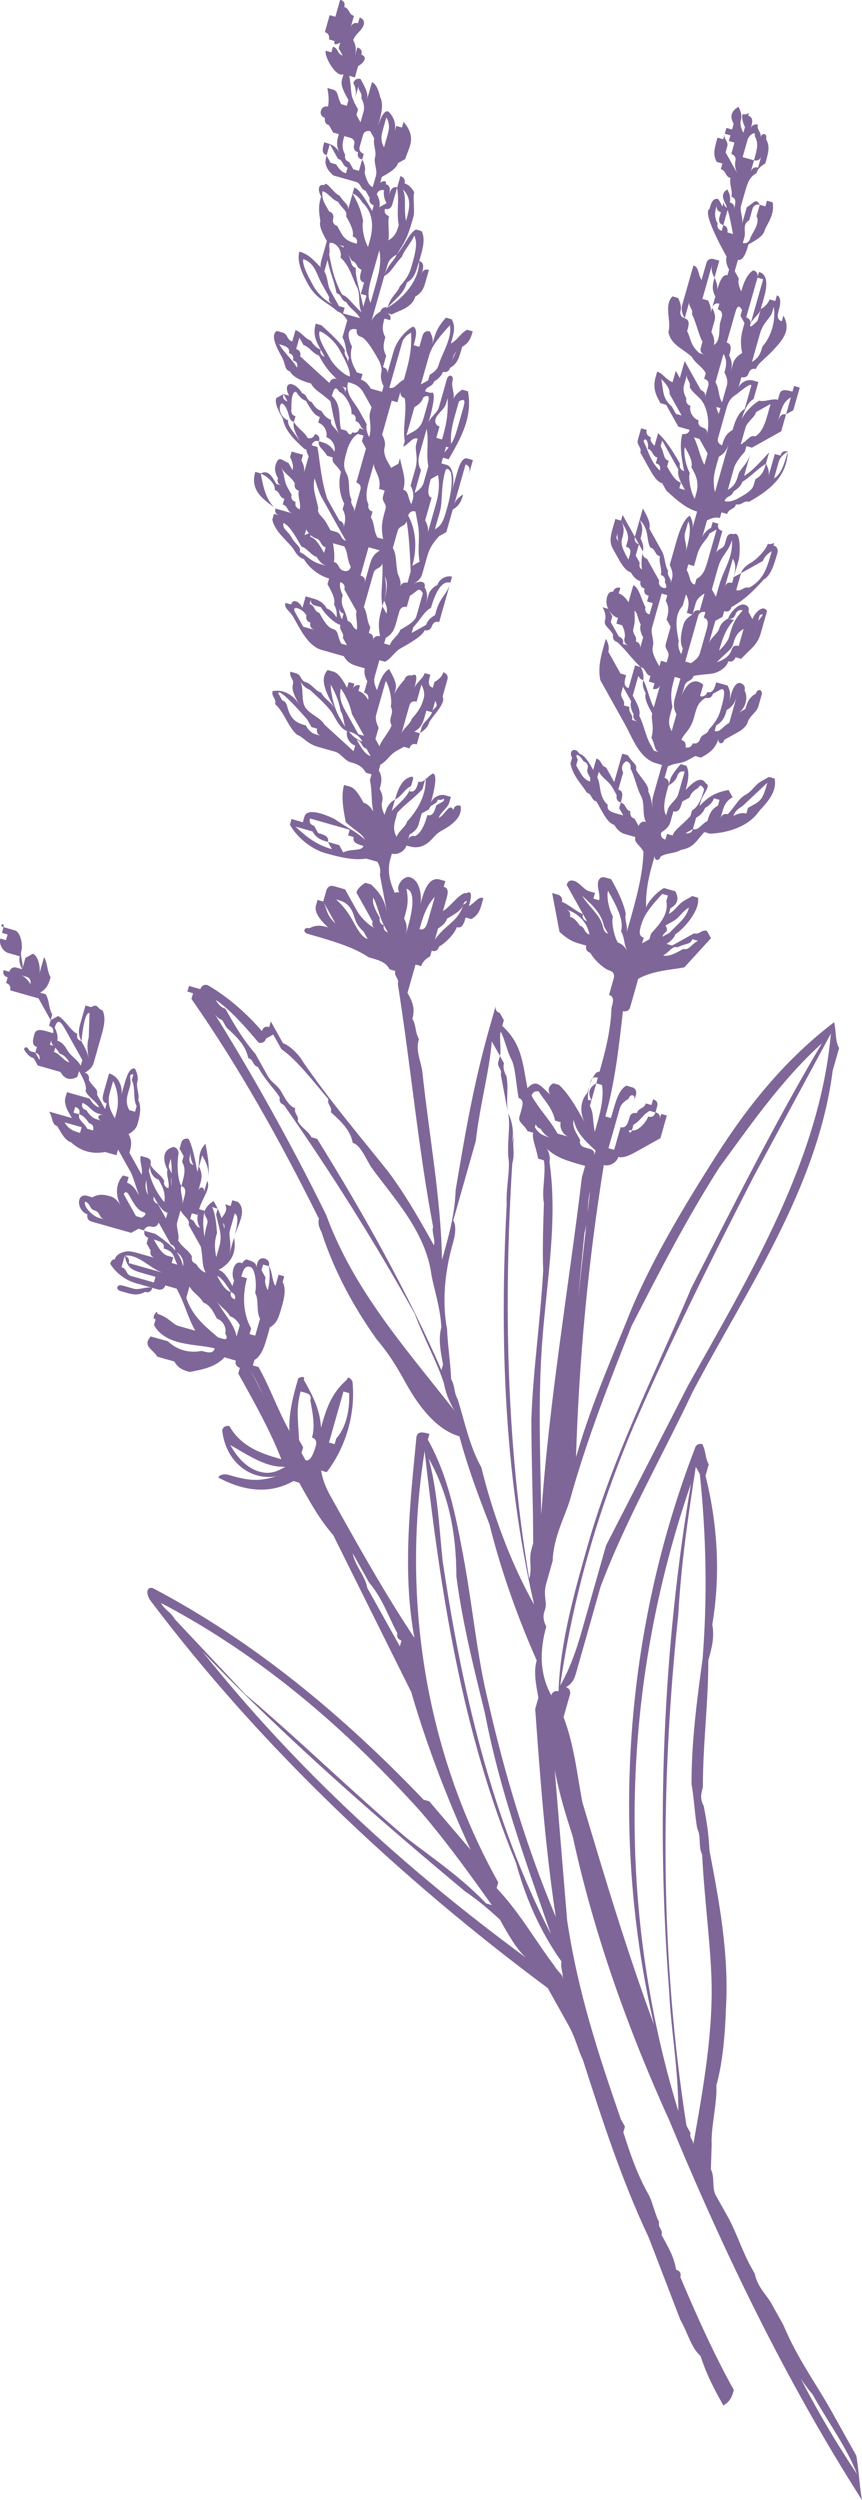 <svg xmlns="http://www.w3.org/2000/svg" width="372.39" height="1080" viewBox="0 0 372.39 1080"><g id="a"/><g id="b"><g id="c"><g id="d"><g><path d="M107.49 586.79c-.7 2.45 1.75 3.14 2.45.69 3.14-1.75 4.53-6.65 5.92-11.55.7-2.45 2.08-7.35 1.03-12.94l.7-2.45-2.45-.69c-2.45-.7-3.15 1.76-1.39 4.9.0.0-.69 2.45 1.06 5.59-1.39 4.9-3.48 12.25-7.31 16.45z" fill="#7f6698"/><path d="M293.89 983.64q.69-2.44-1.76-3.14c-1.06-5.59-2.81-8.74-6.32-15.03.7-2.45-1.75-3.14-1.06-5.59-1.75-3.14-2.82-8.74-4.57-11.88-5.27-9.43-8.08-18.17-10.89-26.9l.7-2.45-1.75-3.14c-10.19-29.35-18.64-55.56-23.23-85.97-1.8-21.67-3.58-43.35-5.37-65.03l.69-2.45-.69 2.45c2.12 11.18 4.93 19.92 7.75 28.65 9.17 42.29 23.93 83.52 41.84 123 23.53 56.95 50.21 112.14 83.17 163.83-1.06-5.6-1.43-13.64-2.48-19.23-3.51-6.29-7.02-12.57-10.52-18.86-7.02-12.58-14.73-22.7-21.05-37.72-1.76-3.14-3.51-6.29-5.27-9.43-1.75-3.14-5.96-6.98-7.01-12.57l-1.75-3.14c-3.51-6.29-6.32-15.03-9.83-21.31-1.75-3.14-3.51-6.29-5.27-9.43-1.75-3.15-.36-8.04-2.11-11.18l.33-10.49c-.36-8.04 2.42-17.83 2.05-25.88 2.78-9.79 3.8-22.74 4.13-33.23 1.36-23.43-2.88-45.8-7.12-68.17-.37-8.04-1.42-13.63-2.48-19.23-1.76-3.14-1.06-5.6-.37-8.04-.03-18.54 2.38-36.37 2.35-54.9 1.39-4.89 2.78-9.79 1.72-15.39 3.8-22.74 2.01-44.41-2.92-64.33.7-2.45 1.39-4.9 1.39-4.9-1.75-3.14-1.06-5.59-2.81-8.74.0.0-2.45-.7-3.15 1.76-30.27 78.72-36.74 166.85-17.72 248.98-11.95-32.49-21.45-64.29-30.94-96.1-2.12-11.19-3.54-24.82-8.11-36.7l2.78-9.79s.7-2.46-1.75-3.15c3.14-1.75 3.84-4.2 4.53-6.65 3.48-12.25 6.95-24.49 10.42-36.73 10.79-28.69 26.47-55.99 39.7-83.99 23-43.75 54.03-87.86 60.58-138.92.7-2.45 2.08-7.35 2.78-9.8-1.75-3.14-1.06-5.59-2.12-11.19-20.25 15.43-36.3 34.69-50.59 57.09-14.3 22.4-29.28 47.25-38.68 71.05-8.71 21.34-16.71 40.23-22.27 59.83 1.32-41.96 5.09-83.22 12.01-126.25 2.45.7 5.59-1.06 6.28-3.51 2.45.7 5.6-1.06 8.74-2.81 3.14-1.75 6.29-3.51 9.43-5.27.69-2.44 2.08-7.35 2.78-9.79l-2.45-.7-.7 2.45q.7-2.45-1.76-3.14l.7-2.45q.7-2.45-1.75-3.15l-.7 2.45-2.45-.7c-.69 2.45-3.15 1.76-3.84 4.2.0.0-2.45-.7-3.14 1.75.7-2.45 2.08-7.34 2.78-9.79.0.0.69-2.45-1.76-3.14l-2.45-.7c-3.14 1.75-4.53 6.65-5.92 11.55l-.7 2.45-2.44-.69c4.17-14.7 5.88-30.08 7.6-45.47.0.0 2.45.7 3.15-1.76l3.47-12.24c6.28-3.51 14.33-3.87 19.92-4.93 3.84-4.21 7.68-8.41 11.52-12.61l-1.76-3.14c-2.45-.69-3.14 1.75-5.59 1.06-3.14 1.75-6.29 3.51-9.43 5.26l-2.45-.7s3.14-1.75 3.84-4.21c3.14-1.75 10.82-10.16 9.76-15.75l-2.45-.7-3.15 1.76c-3.14 1.76-3.83 4.2-6.98 5.96l.69-2.46c3.15-1.75 3.84-4.2 2.08-7.35-2.44-.69-4.89-1.39-4.89-1.39-3.15 1.76-6.99 5.96-7.68 8.41-.37-8.04 1.72-15.39 3.11-20.29l.69-2.45c-.69 2.45 1.75 3.14 2.45.7 3.14-1.75 5.6-1.06 8.74-2.82 5.6-1.06 6.29-3.5 10.13-7.71l2.44.69c8.04-.36 16.78-3.18 21.31-9.83 3.84-4.2 7.68-8.4 6.62-14l-2.44-.69-3.14 1.75c-3.14 1.76-3.84 4.21-6.99 5.96-3.14 1.75-3.84 4.21-7.67 8.4-2.45-.69-3.15 1.76-3.15 1.76l.7-2.45c.69-2.45 1.39-4.9 4.54-6.65l-1.76-3.14c-5.59 1.06-8.73 2.81-12.57 7.01l.69-2.45c.7-2.45 4.54-6.65 2.08-7.35-1.75-3.14-4.89-1.39-8.74 2.82.7-2.45 2.09-7.35.33-10.49l-2.45-.7s-3.84 4.2-4.53 6.65l-.7 2.45s.7-2.45-1.75-3.15l1.39-4.89c3.15-1.76 5.6-1.06 8.74-2.82l3.14-1.75 2.45.7c3.14-1.75 6.29-3.51 7.67-8.41-.69 2.45 1.76 3.14 2.45.7.0.0 3.14-1.75 6.29-3.51.0.0 3.14-1.75 3.84-4.2.69-2.45 3.84-4.21 4.54-6.65.7-2.45 1.39-4.9 1.39-4.9.7-2.45-1.76-3.14-2.45-.7-3.14 1.76-3.84 4.21-4.53 6.65l-3.14 1.75c3.14-1.75 4.53-6.65 2.78-9.79.69-2.45-1.75-3.14-1.75-3.14-2.45-.7-3.84 4.2-3.84 4.2q-.69 2.45-1.39 4.9c.7-2.45 1.39-4.9-.37-8.04q-2.44-.69-4.9-1.39c-.69 2.45-1.39 4.9-3.84 4.21.0.0-.7 2.45-3.14 1.75l1.39-4.89c-4.2-3.84-8.04.37-9.43 5.26l1.39-4.89c.7-2.45 3.15-1.76 3.84-4.21 5.6-1.06 8.04-.36 11.18-2.11q3.15-1.76 3.84-4.2c2.45.7 3.14-1.75 3.14-1.75l2.44.69c3.85-4.2 6.99-5.95 8.38-10.85.7-2.45 2.78-9.8 2.78-9.8-1.75-3.14-5.6 1.06-6.29 3.51l-1.75-3.14q.7-2.45-1.75-3.14c-2.45-.7-6.29 3.51-6.98 5.95q-3.14 1.76-3.84 4.21c-.7 2.45-3.84 4.2-4.53 6.65l-.7 2.45 3.48-12.25 3.14-1.75.7-2.45q2.45.7 3.14-1.75c6.29-3.51 10.13-7.71 13.96-11.92 3.14-1.75 4.54-6.65 5.93-11.55.0.0.69-2.46-1.75-3.15.69-2.45.0.0-2.45-.7-.7 2.45-4.53 6.65-7.68 8.4.0.0-3.15 1.76-3.84 4.21l-3.14 1.75c.7-2.45 1.39-4.89 2.08-7.35.69-2.44 1.02-12.93-2.12-11.18q-2.44-.69-3.14 1.76l-.7 2.45c-.69 2.44-3.14 1.75-3.84 4.2l2.78-9.8q-2.45-.69-1.76-3.14l-2.45-.7-.7 2.45c-3.14 1.76-3.84 4.21-3.84 4.21.0.0 1.39-4.9 2.08-7.35q3.14-1.75 5.59-1.06l.69-2.45 2.45.7c.7-2.45 3.14-1.75 3.84-4.2 2.45.7 3.14-1.75 5.6-1.06 9.43-5.27 16.41-11.23 16.74-21.71.0.0.69-2.45.0.0q-2.45-.69-3.15 1.75l-2.45-.69c-.7 2.45-2.78 9.79-2.78 9.79q.7-2.45-1.06-5.59c.7-2.45 1.39-4.9 1.39-4.9-3.84 4.21-7.68 8.41-10.82 10.16l3.47-12.24c6.29-3.51 9.43-5.27 12.57-7.01.7-2.45 1.39-4.9 2.08-7.35l3.14-1.75c.69-2.45 2.08-7.35 2.78-9.79l-2.45-.7-.7 2.45c-2.45-.7-4.89-1.39-5.59 1.06l-.7 2.45c-2.45-.7-5.59 1.06-8.04.37-3.15 1.75-6.98 5.95-7.68 8.4.7-2.45 2.08-7.35 5.23-9.1.7-2.45 1.39-4.9 2.08-7.35l-2.45-.69c-2.44-.69-5.59 1.06-6.28 3.51.0.0.7-2.45 1.39-4.9.0.0 2.45.7 3.14-1.75.0.0.7-2.45 3.14-1.76.7-2.45 3.84-4.2 7.68-8.41 3.84-4.2 7.68-8.41 4.17-14.69.7-2.45.0.0.0.0l-.7 2.45c-2.45-.7-1.76-3.14-1.06-5.6.0.0 1.39-4.89-1.06-5.59l-.69 2.45-2.45-.7s-.7 2.45-3.84 4.21q.7-2.45 1.39-4.9c.69-2.44 2.78-9.79-2.12-11.18l-.69 2.45s.69-2.45-1.75-3.14c-3.14 1.75-4.53 6.65-5.23 9.1.0.0-1.76-3.15-1.06-5.6l-1.75-3.14q.69-2.45 1.39-4.9c2.45.7 3.84-4.21 4.53-6.65 3.15-1.76 6.29-3.51 6.98-5.95.69-2.45 4.53-6.65 3.47-12.24l-2.45-.7-.69 2.44-2.45-.69c-1.75-3.14-2.45-.7-5.59 1.06-.7 2.45-1.39 4.9-2.08 7.35.69-2.45-1.06-5.59-.37-8.04.69-2.44 1.39-4.89 1.39-4.89 1.39-4.9 2.08-7.35 5.23-9.11q.7-2.45 3.84-4.2c1.39-4.9 2.09-7.34.33-10.49.7-2.45-1.76-3.15-2.45-.7.69-2.45-1.76-3.14-1.06-5.59.0.0-2.44-.69-3.14 1.75.7-2.45 1.39-4.9-1.06-5.59.7-2.45.0.0-2.45-.7-.7 2.45 1.06 5.59 1.06 5.59l-.7 2.45q-1.75-3.15-1.06-5.59t-1.06-5.59c-3.14 1.76-3.84 4.2-2.08 7.35l-.69 2.45-2.45-.7c-.7 2.45-2.08 7.35-2.08 7.35-.69 2.44-1.39 4.89 1.06 5.59-1.75-3.14-1.06-5.59-.37-8.04l-2.45-.7c-1.39 4.9-2.08 7.35-.33 10.49l2.45.69-.7 2.46c2.45.69 1.76 3.14 4.21 3.84-.69 2.44 1.06 5.59.36 8.04 2.45.7 1.75 3.14 1.06 5.59q.7-2.45-1.75-3.14.69-2.45-1.06-5.59c-3.15 1.75-1.39 4.89-1.39 4.89l-.7 2.45-1.76-3.15c-2.44-.69-3.14 1.75-3.84 4.21-3.14 1.75 5.63 17.47 7.38 20.62q-.69 2.45 1.07 5.59l-.7 2.45c-2.45-.7-3.84 4.2-4.54 6.65.69-2.45-1.06-5.59-1.06-5.59.69-2.45 1.39-4.9 2.08-7.35l-2.45-.7s-2.45-.7-3.14 1.75l-2.09 7.34c-1.76-3.14-1.06-5.59-3.51-6.29.0.0-2.78 9.8-3.48 12.25q.7-2.45.0.0s-.69 2.45-1.39 4.89q-.7 2.45 1.06 5.59c-2.44-.69-1.75-3.14-1.75-3.14.7-2.45-1.06-5.59-1.06-5.59l-2.45-.7c-3.84 4.21-.33 10.49-1.72 15.39 1.06 5.59 5.96 6.98 10.16 10.82 1.75 3.14 4.21 3.84 5.96 6.98l-.7 2.45q2.45.7 1.75 3.14s-.69 2.45-1.39 4.89c.69-2.44-1.75-3.14-1.75-3.14-1.75-3.14-3.51-6.28-7.01-12.57.0.0-1.39 4.9-2.09 7.35l-1.75-3.14-1.39 4.89c-2.45-.69-4.21-3.84-6.65-4.53l-.69 2.45c-1.39 4.9.36 8.04 2.11 11.18l2.45.7c1.75 3.14 3.51 6.29 5.26 9.43.0.0 2.45.7 4.9 1.39-.69 2.44-3.14 1.75-3.14 1.75-1.39 4.9-.33 10.49.73 16.08.0.0-2.45-.69-1.76-3.14-1.75-3.15-5.26-9.43-9.46-13.27l-2.08 7.34 2.45.7c-1.75-3.14-4.2-3.84-3.51-6.28.0.0-2.45-.7-1.76-3.15l-2.44-.69c-.7 2.44-1.39 4.89-1.39 4.89-.7 2.45 1.75 3.14 1.06 5.59.0.0 1.75 3.14 3.51 6.29 1.75 3.14 3.5 6.29 5.95 6.98l1.76 3.14c4.2 3.84 8.41 7.68 13.3 9.07l-2.09 7.35q.7-2.45-1.06-5.6c-3.14 1.75-5.23 9.1-5.92 11.55-.69 2.45-1.39 4.9-2.78 9.8.0.0 1.76 3.14 1.06 5.59-.7 2.45-1.39 4.9-1.39 4.9l.7-2.45c.7-2.45-1.75-3.14-1.06-5.59-1.75-3.14-1.06-5.6-2.82-8.74-1.75-3.14-3.51-6.29-5.26-9.43.7-2.45-1.06-5.59-2.81-8.74.0.0-2.78 9.79-3.48 12.25-1.75-3.15-3.51-6.29-5.26-9.43l-.7 2.44-2.45-.7-.7 2.45c-1.39 4.9-2.08 7.35-.33 10.49l1.75 3.14c1.76 3.15 3.51 6.29 5.96 6.98q1.75 3.14 4.2 3.84s-.69 2.45 1.75 3.14q-.69 2.45 1.76 3.14l-.7 2.45 2.46.7-1.39 4.9c-2.45-.7-1.76-3.15-1.76-3.15-1.75-3.15-2.81-8.74-5.26-9.43.0.0-2.09 7.35-2.78 9.79l.7-2.44s-1.75-3.15-4.2-3.84l.7-2.45s-2.44-.69-3.14 1.76q.7-2.45.0.0c-2.45-.7-3.84 4.2-2.09 7.35l-2.45-.69q1.76 3.15 1.06 5.59c-.7 2.45 1.75 3.14 3.51 6.28.0.0-.7 2.45 1.75 3.15 4.21 3.84 5.96 6.98 10.16 10.82 2.45.69 1.75 3.14 4.2 3.84l-.69 2.44 2.45.7-.69 2.44s2.44.7 3.14-1.75c0 0-2.08 7.35-2.78 9.79-1.75-3.14-2.81-8.74-4.57-11.88.0.0.69-2.45-1.06-5.59l-2.45-.7c-.69 2.45-2.78 9.79-2.78 9.79-2.45-.7-1.76-3.15-1.06-5.59l-2.45-.7c-1.75-3.14-3.51-6.28-5.26-9.43q.7-2.45-1.06-5.59l-.7 2.45c-1.39 4.9-2.78 9.79-1.72 15.39 1.75 3.14 8.78 15.71 10.53 18.86 3.51 6.29 6.32 15.02 13.67 17.11l2.45.7s-2.78 9.79-3.47 12.24c-.7 2.45-1.39 4.9.36 8.04-1.75-3.14-1.06-5.59-2.81-8.74.7-2.45-3.51-6.28-5.26-9.43.7-2.45-1.75-3.14-3.51-6.29l-2.45-.69-3.47 12.24q-1.75-3.14-3.51-6.28c-2.45-.7-1.76-3.15-4.2-3.84-.69 2.45-1.39 4.9-1.39 4.9-1.75-3.14-3.51-6.29-5.96-6.99-1.75-3.14-4.9-1.39-3.15 1.76l-.7 2.45c1.06 5.59 5.27 9.43 7.02 12.57 2.45.7 1.75 3.14 4.21 3.84l1.75 3.15c1.75 3.14 3.51 6.28 5.96 6.98 1.75 3.14 4.2 3.84 4.2 3.84q2.44.69 4.9 1.39c-.69 2.45 1.75 3.14 3.5 6.29-.32 10.49-3.1 20.28-6.58 32.53l-.69 2.44c.69-2.44-1.06-5.59-.37-8.04-1.06-5.59-4.57-11.88-6.32-15.02l-2.45-.7q-2.45-.69-3.14 1.75c-.69 2.45 1.06 5.59.37 8.04l-2.45-.69.7-2.45-2.45-.7c-2.45-.7-4.2-3.84-6.64-4.53q-2.45-.69-3.15 1.76c1.76 3.15 8.78 15.72 8.78 15.72.0.0-2.46-.7-1.76-3.14-2.45-.7-6.65-4.54-9.1-5.23.69-2.45-1.76-3.15-1.76-3.15l-2.44-.69c1.06 5.6 2.12 11.19 3.18 16.78 4.2 3.84 6.65 4.53 9.1 5.22l2.45.7c-.69 2.45 1.75 3.14 1.75 3.14 1.75 3.14 5.96 6.98 8.41 7.68 2.45.7 1.76 3.15 1.76 3.15.0.0-1.39 4.9-2.08 7.35 2.45.7 1.75 3.14 1.06 5.6-.33 10.48-3.11 20.28-5.19 27.63-2.45-.7-4.53 6.65-5.22 9.1-3.84 4.2-2.78 9.79-1.03 12.94-3.5-6.29-7.02-12.58-11.22-16.41l-2.45-.7q-3.14 1.76-1.39 4.9c-4.2-3.84-5.96-6.98-9.8-2.78-2.11-11.18-2.48-19.23-10.89-26.9l.7-2.45-1.75-3.15c-2.45-.69-1.75-3.14-1.75-3.14-1.39 4.9-2.08 7.35-2.78 9.79-6.95 24.49-10.75 47.22-14.56 69.95-.33 10.49-3.11 20.29-5.89 30.08-.4-26.57-5.7-54.53-8.54-81.8-1.06-5.59-2.82-8.74-1.43-13.63-1.75-3.15-1.06-5.59-2.81-8.74 1.39-4.9-.36-8.04-2.12-11.19l3.48-12.25 2.45.7q.69-2.45 3.83-4.2l.7-2.45q2.45.7 3.14-1.75c3.14-1.75 6.98-5.96 7.68-8.41 2.45.7 3.14-1.75 3.84-4.2l2.44.7c3.15-1.75 3.84-4.2 4.53-6.64l.7-2.46c-2.45-.69-3.15 1.76-6.29 3.51.7-2.45 2.08-7.35-1.06-5.6-2.45-.69-6.98 5.96-10.12 7.71.0.0.7-2.45 1.39-4.89.7-2.45 1.39-4.9-1.06-5.6l.69-2.44-2.45-.7c-4.9-1.39-6.98 5.96-7.67 8.41l-.7 2.45c.7-2.45.33-10.49-4.57-11.88-2.44-.69-6.29 3.51-4.53 6.65-2.45-.7-3.14 1.75-.69 2.44-3.51-6.28-4.57-11.88-3.18-16.77l.7-2.45c2.45.69 5.59-1.06 6.28-3.51 2.45.7 4.9 1.39 8.04-.36 3.14-1.76 3.84-4.21 6.99-5.96 3.14-1.76 9.43-5.27 8.37-10.86q-2.45-.7-3.14 1.76c-1.75-3.14-3.14 1.75-6.29 3.5.69-2.44 3.84-4.2 4.54-6.65l.7-2.45-2.45-.7c-2.45-.7-5.59 1.06-6.29 3.51.7-2.45 3.48-12.25 1.03-12.94-3.15 1.76-3.84 4.2-6.29 3.51-.69 2.45-1.39 4.89-3.83 4.2q.7-2.44 1.39-4.89.7-2.45-2.44-.69c-3.15 1.75-4.54 6.65-5.23 9.1-3.14 1.75-3.83 4.2-4.53 6.65.0.0-1.75-3.15-1.06-5.6q.69-2.45-1.07-5.59c.7-2.45 1.39-4.9-.36-8.04l.69-2.45c3.15-1.76 3.84-4.2 6.98-5.95l3.15-1.76 2.45.69q.69-2.45 3.14-1.75.69-2.44 1.39-4.9s3.14-1.75 3.83-4.2c.7-2.45 7.67-8.41 5.92-11.55l2.08-7.35c.69-2.45-1.76-3.15-1.76-3.15q-.69 2.45-3.84 4.21l-.69 2.45c-2.45-.7-1.76-3.14-1.07-5.59l-2.45-.7c-.69 2.45-3.84 4.2-4.53 6.66.69-2.45 2.08-7.35-1.06-5.6.0.0-2.45-.7-3.14 1.75.0.0-3.84 4.21-4.53 6.65l.69-2.45c.7-2.45-1.06-5.59-2.81-8.74-3.14 1.75-4.53 6.65-5.92 11.55l.7-2.45s-1.75-3.14-1.06-5.59l2.08-7.35 2.44.69c3.14-1.76 3.84-4.2 6.99-5.96 3.14-1.75 9.43-5.27 10.12-7.71 2.45.7 3.15-1.76 3.15-1.76.0.0.69-2.45 3.14-1.75.69-2.45 5.56-19.59 5.56-19.59-2.45-.7-5.6 1.06-6.29 3.51q-3.14 1.76-3.84 4.2-.69 2.45-1.39 4.9c.7-2.45 1.39-4.9-.36-8.04.7-2.45-1.75-3.15-4.9-1.39q3.15-1.76 3.85-4.2s1.39-4.89 2.09-7.35c.69-2.44 1.39-4.89 5.22-9.1l3.14-1.75.7-2.45-2.45-.69 2.45.69s1.39-4.9 2.09-7.34c3.14-1.75 3.84-4.21 4.53-6.66.7-2.45 3.47-12.24 4.17-14.69l-2.45-.7c-2.45-.69-3.84 4.21-4.53 6.65-.7 2.45-1.39 4.9-2.08 7.35 1.39-4.9.33-10.48-2.12-11.18l-2.45-.7-.69 2.45s-.7 2.45-3.14 1.75c0 0 2.45.7 3.14-1.75.0.0.69-2.45 1.39-4.9l2.45.7c5.23-9.11 10.46-18.2 8.34-29.39l-2.45-.7s-3.14 1.76-3.84 4.2c.7-2.45-1.06-5.59-.37-8.04.69-2.45-1.75-3.14-2.45-.7-.69 2.45-2.08 7.35-3.47 12.24-.69 2.45-3.84 4.21-4.53 6.65l.7-2.45s3.48-12.25.33-10.48l-2.45-.7c.7-2.45 3.15-1.76 3.84-4.2.0.0 3.14-1.75 3.84-4.2.0.0 2.45.7 3.15-1.76 3.14-1.76 3.83-4.2 5.22-9.1 3.15-1.75 3.84-4.2 4.54-6.65l-2.45-.69c-3.14 1.76-3.84 4.21-6.98 5.96 1.39-4.9 2.08-7.35.33-10.49l-2.45-.7c-3.84 4.21-4.53 6.65-5.92 11.55q.69-2.45-1.06-5.59c-2.45-.7-3.14 1.75-3.14 1.75l-1.39 4.9-2.45-.7c.7-2.45 2.08-7.35-.36-8.04.69-2.45.0.0.0.0-3.14 1.75-6.98 5.96-8.37 10.85-.69 2.45-2.08 7.35-2.78 9.79q.69-2.44-1.75-3.14.7-2.45 1.39-4.9c-1.75-3.14-1.06-5.59-.37-8.04-1.76-3.15-1.06-5.59-.36-8.04l2.45.7q.7-2.45-1.76-3.15l2.45.7c3.14-1.76 8.74-2.81 10.13-7.71 3.14-1.76 3.84-4.21 4.53-6.65.69-2.45 1.39-4.9 1.39-4.9q-2.45-.69-3.14 1.76c.69-2.45 1.39-4.9-1.06-5.59l.7-2.44c.7-2.46 2.08-7.35.33-10.5l-2.45-.7c-3.15 1.76-4.54 6.65-8.37 10.86-.7 2.45-3.84 4.2-5.23 9.1l1.39-4.9q.69-2.45 3.84-4.2c4.53-6.65 5.22-9.1 7.31-16.45.7-2.45-.37-8.04.33-10.48q-1.75-3.15-4.2-3.84c.7-2.45-1.76-3.15-1.76-3.15q-.7 2.45-1.39 4.9c-2.44-.69-3.14 1.75-3.84 4.2.7-2.45 1.39-4.9-1.06-5.59.0.0.69-2.46-2.45-.7l.7-2.45c3.14-1.75 6.28-3.51 6.98-5.95l3.14-1.76c1.39-4.9 5.23-9.1-.73-16.08l-.7 2.45-2.45-.69s-.69 2.45-1.39 4.9l.7-2.45s1.39-4.9-2.82-8.74c-2.45-.7-4.53 6.65-4.53 6.65l-.69 2.45s.69-2.45 1.39-4.9c.69-2.44 2.08-7.35.33-10.49.0.0-1.06-5.59-3.51-6.29.0.0-1.39 4.9-2.08 7.35.69-2.45-1.06-5.59-2.82-8.74-2.45-.7-3.14 1.76-3.14 1.76 1.75 3.14 1.06 5.59.36 8.04-1.75-3.14-1.06-5.59-2.11-11.18l2.44.69c.7-2.45 1.39-4.9 1.39-4.9 3.14-1.76 3.84-4.21 1.39-4.9q.7-2.45-1.75-3.14c-.69 2.44-1.39 4.89-1.39 4.89.7-2.45 1.39-4.89-.37-8.04.7-2.45 3.84-4.2 4.54-6.65.7-2.45-1.76-3.15-1.76-3.15l-.7 2.45s-2.45-.69-3.14 1.75l-.7 2.45c.7-2.45 1.39-4.89 2.08-7.35-2.45-.69-1.75-3.14-4.2-3.83q.69-2.44-1.76-3.14l-2.08 7.35-2.45-.7-2.08 7.35c2.45.7 1.75 3.14 1.75 3.14l2.45.69q-.7 2.45 2.45.7l-.7 2.45 1.75 3.14c-2.45-.7-1.75-3.14-4.2-3.84l-.69 2.45-2.45-.7c-.7 2.45 4.56 11.88 7.71 10.13l-.7 2.45c-.7 2.45 1.07 5.59 2.82 8.73l-.7 2.45 2.44.7q-2.44-.7-4.89-1.39c-1.76-3.15-1.06-5.59-3.51-6.29l-2.45-.69c1.06 5.59.37 8.04-.33 10.49l2.45.7-.69 2.44 2.45.7-2.45-.7.69-2.44q-2.45-.7-1.75-3.14s-2.45-.7-3.14 1.75c-.7 2.45 1.75 3.14 1.75 3.14.0.0-.7 2.45 1.75 3.15l1.76 3.15 2.45.69c-.7 2.45-1.39 4.9.37 8.04-1.75-3.14-4.2-3.84-6.65-4.53-.7 2.45-1.39 4.9 1.06 5.59-.69 2.45-1.39 4.9 2.81 8.74l9.79 2.78c2.45.69 1.76 3.14 4.21 3.84l1.75 3.14c-.7 2.45 1.76 3.15 1.76 3.15l-.7 2.45c-1.76-3.15-5.26-9.43-7.71-10.13.0.0-2.08 7.35-2.78 9.79.7-2.45-1.75-3.14-3.51-6.28-2.45-.7-5.96-6.99-6.65-4.53-2.44-.69-3.14 1.75-1.39 4.89-.7 2.45-1.39 4.9-.33 10.49-.7 2.45 1.06 5.6 2.81 8.74.0.0-1.39 4.9-2.08 7.35-.7 2.45-1.39 4.9 1.06 5.59-4.2-3.84-5.96-6.98-10.85-8.37-1.39 4.9 2.11 11.18 3.88 14.33 3.51 6.29 8.41 7.68 12.6 11.52 2.45.7 4.21 3.84 4.21 3.84l2.45.7-2.45-.7s-1.39 4.9-2.08 7.35c1.75 3.14 1.06 5.59 2.81 8.74l-.69 2.44c.69-2.44-1.75-3.14-1.06-5.59-1.75-3.14-5.96-6.99-10.16-10.82l-2.45-.7c-1.39 4.9.36 8.05 2.12 11.19l1.75 3.14s-2.44-.69-1.75-3.14c-2.44-.7-4.21-3.84-4.21-3.84-2.44-.69-4.2-3.83-6.65-4.53l-1.39 4.89c-2.46-.69-1.76-3.14-4.21-3.84l-2.44-.7c-3.15 1.76.36 8.04 2.11 11.18 1.76 3.14 1.06 5.6 3.51 6.29 1.75 3.14 6.65 4.53 9.1 5.23 1.75 3.14 4.21 3.84 8.41 7.67 1.06 5.6 2.12 11.19 3.87 14.33-1.76-3.15-4.21-3.84-3.51-6.29q-2.44-.69-4.2-3.83-2.44-.7-4.2-3.84c-2.45-.69-1.76-3.15-4.2-3.84-1.76-3.14-4.21-3.84-4.21-3.84-2.45-.69-3.14 1.76-1.39 4.91l-2.45-.7 1.76 3.15q-2.45-.7-1.76-3.15l-3.14 1.76c-.69 2.44 1.06 5.59 2.81 8.74 1.06 5.59 5.27 9.43 9.47 13.27.0.0 2.44.69.69-2.45-.69 2.45 1.06 5.59 1.06 5.59.0.0-1.39 4.9-2.08 7.35q.69-2.45-1.06-5.59l.7-2.45-4.9-1.39-.7 2.45q1.75 3.14 1.06 5.59l-1.75-3.14c-2.45-.69-4.21-3.84-5.6 1.06q-.69 2.44 1.06 5.59-.7 2.45 1.75 3.14l-2.45-.7c-1.76-3.14-3.51-6.29-6.65-4.53l-2.45-.69c-2.08 7.34 2.12 11.18 8.77 15.71q-.7 2.45 1.75 3.14l-2.45-.7-.7 2.45c1.06 5.59 7.71 10.12 9.46 13.27q1.76 3.14 4.21 3.84c1.75 3.14 5.96 6.99 10.85 8.37l.7-2.45q-.7 2.45-1.39 4.9c1.76 3.15 3.51 6.28 2.82 8.74 1.75 3.14 1.06 5.59 1.06 5.59.0.0-1.75-3.14-4.2-3.84-1.76-3.14-4.21-3.84-6.65-4.53l-2.45-.7-1.39 4.9c-1.75-3.14-4.2-3.84-4.9-1.39l-2.45-.69c-.7 2.45 1.75 3.14 3.51 6.29l1.75 3.14c1.76 3.14 5.26 9.43 10.16 10.82l9.79 2.78c1.75 3.14 4.21 3.84 6.65 4.53l2.45.7q-.7 2.45 1.06 5.6-.69 2.44-1.39 4.89c2.45.7 1.76 3.15 1.76 3.15q-1.76-3.15-4.2-3.84l.69-2.45s-2.44-.7-3.14 1.75l.7-2.45-2.45-.7-.7 2.45c-1.76-3.14-3.51-6.28-5.96-6.98l-2.45-.69c-3.83 4.2-.33 10.49 3.18 16.77-1.75-3.14-4.2-3.84-5.96-6.98-2.44-.69-4.2-3.84-6.65-4.53-2.45-.7-1.76-3.15-4.2-3.84l-2.45-.7c-.7 2.46 1.75 3.15 1.06 5.6-.69 2.45 1.06 5.59 2.82 8.74-1.76-3.15-5.96-6.99-11.55-5.93-.7 2.45 1.75 3.14 1.06 5.59 4.21 3.84 5.26 9.43 9.47 13.27 2.45.7 4.2 3.84 9.1 5.23 2.45.69 7.35 2.08 7.35 2.08 2.45.69 4.2 3.84 6.65 4.54 2.44.69 4.89 1.39 6.65 4.53l2.45.7-.7 2.44c1.06 5.6.37 8.04 1.42 13.64q-1.75-3.15-4.2-3.84c-1.76-3.15-3.51-6.29-5.96-6.98l-2.44-.69c-1.39 4.89-.33 10.49.72 16.09 4.21 3.84 6.65 4.53 8.41 7.67-4.2-3.84-6.65-4.53-13.3-9.06.0.0-11.55-5.92-12.94-1.03l-.69 2.45s-2.45-.7-4.9-1.39l-.7 2.45c3.5 6.29 10.16 10.82 15.06 12.21 4.9 1.39 12.24 3.47 17.84 2.41l4.89 1.39q1.76 3.14 1.06 5.59s2.12 11.18 3.18 16.77c-1.06-5.59-2.81-8.74-7.01-12.57l-2.45-.7s-3.14 1.75-3.84 4.21c1.75 3.14 5.26 9.43 7.01 12.58q-.69 2.45 1.75 3.14c-2.44-.69-6.65-4.53-8.41-7.68-1.75-3.14-3.51-6.28-5.26-9.42q-2.45-.7-4.9-1.39c-2.45-.69-3.14 1.75-3.14 1.75l-1.39 4.9c1.76 3.15 3.51 6.29 5.26 9.43-4.2-3.84-3.51-6.28-5.26-9.43l-2.45-.7-.7 2.45c-.7 2.45 1.06 5.59 5.26 9.43-2.44-.69-4.9-1.39-8.04.36-2.45-.69-3.14 1.76-.7 2.45 9.8 2.78 19.59 5.56 26.25 10.09 4.9 1.39 7.35 2.08 9.1 5.23l2.45.7c-.69 2.44 1.76 3.14 1.06 5.59 5.66 36 8.87 71.31 15.23 104.87-.69 2.45 1.06 5.59.37 8.04-5.26-9.43-12.28-22.01-19.99-32.13-13.67-17.11-25.58-31.08-36.8-47.49-1.75-3.14-5.95-6.98-8.41-7.67-1.75-3.15-3.51-6.29-5.26-9.43l-.7 2.45q-2.45-.7-3.14 1.75c-5.96-6.98-14.36-14.66-23.47-19.89-2.44-.69-3.14 1.75-3.14 1.75l-4.9-1.39-.7 2.45 2.45.7-.7 2.45c20.69 29.68 38.23 61.12 55.08 95q-.7 2.45 1.06 5.6c5.63 17.47 14.4 33.19 23.87 46.46 5.96 6.98 9.47 13.27 12.97 19.56 5.26 9.43 12.97 19.55 22.77 22.33 3.87 14.33 8.44 26.21 13.01 38.09 4.94 19.92 12.32 40.54 20.39 58.7-1.39 4.9-.33 10.49.74 16.08l-1.39 4.9c2.15 29.72 4.3 59.43 8.9 89.84-12.64-30.05-22.14-61.85-29.19-92.95-4.93-19.92-6.72-41.59-10.96-63.96-3.18-16.78-6.36-33.56-15.13-49.27l.7-2.45c-2.45-.69-4.9-1.39-5.59 1.06-2.75 28.33-6.19 59.1-.89 87.06-12.98-19.56-23.5-38.41-35.78-60.42-1.75-3.15-3.51-6.29-4.56-11.88l2.44.69c8.37-10.86 12.54-25.55 11.12-39.18.0.0-1.75-3.14-2.45-.69-6.98 5.95-9.07 13.3-11.15 20.65-.36-8.04-3.87-14.33-7.38-20.62.7-2.45-2.45-.7-2.45-.7-2.08 7.35-4.17 14.69-3.8 22.73-5.26-9.43-8.08-18.16-13.35-27.6l-2.44-.69.7-2.45c3.14-1.75 4.53-6.65 5.22-9.1q.7-2.45 1.39-4.9c3.15-1.75 3.84-4.2 5.23-9.1.69-2.45 2.08-7.35.33-10.5l.69-2.44-2.45-.7q-.69 2.45-1.39 4.9c-1.75-3.15-1.06-5.6-2.81-8.74.69-2.45-1.76-3.15-1.76-3.15-2.45-.69-3.15 1.76-3.15 1.76l-.69 2.44c.69-2.44-1.75-3.14-4.21-3.84.0.0-3.14 1.75-.69 2.45-4.2-3.84-6.29 3.51-4.53 6.65l-.7 2.44c-1.75-3.14-3.51-6.28-5.96-6.98 6.29-3.51 7.68-8.41 6.62-14 1.39-4.9 5.92-11.55 1.72-15.39l-2.45-.7-.7 2.45-2.45-.7c1.75 3.14-1.39 4.89-2.08 7.35.0.0 2.45.69 1.75 3.14-1.06-5.6-2.81-8.74-4.57-11.88-3.14 1.75-3.84 4.2-3.84 4.2-.69 2.45 1.75 3.15 1.06 5.6-.7 2.45-2.09 7.35-.33 10.49-1.06-5.6-2.12-11.19-.73-16.09l-2.44-.69c-.7 2.45-1.39 4.9.36 8.04-2.45-.7-1.75-3.14-4.21-3.84l.7-2.44 2.45.69.7-2.45c1.39-4.9 5.22-9.1 3.47-12.24 1.39-4.9.33-10.49-.73-16.09-3.84 4.21-2.08 7.35-3.47 12.25-1.06-5.59-2.12-11.19-3.87-14.33.0.0-2.45-.7-3.14 1.75.7-2.45.0.0.0.0.0.0-.7 2.45-1.39 4.9.69-2.44-1.76-3.14-1.76-3.14-5.59 1.06-4.54 6.65-2.77 9.8-.7 2.45 1.06 5.59.36 8.04.0.0-2.45-.7-1.75-3.15-1.76-3.14-4.2-3.84-5.96-6.98q.7-2.45-1.76-3.14l-2.45-.7c-.7 2.45 1.06 5.59.36 8.04l-5.26-9.42c.7-2.46 1.39-4.9-.36-8.04q3.15-1.76 3.84-4.2c.7-2.45 2.08-7.35.33-10.49.69-2.44-1.06-5.59-.36-8.04.69-2.45-1.06-5.59-1.06-5.59-2.44-.69-3.83 4.2-4.53 6.65-.69 2.45-1.39 4.9-1.39 4.9.7-2.45-.37-8.04-5.26-9.43l-2.08 7.35c-.7 2.45-1.39 4.9 1.06 5.59l-.7 2.45c-1.75-3.14-3.51-6.29-3.51-6.29.69-2.45-1.75-3.14-3.51-6.28.0.0.69-2.45-1.75-3.15q3.14-1.75 3.84-4.2c.69-2.44 2.08-7.35 3.47-12.25.69-2.45 2.08-7.34.33-10.49-2.45-.7-1.76-3.14-4.9-1.39l-2.45-.7c-.69 2.45-1.39 4.9-2.08 7.35-.7 2.45-1.39 4.9.36 8.05q-2.45-.7-1.76-3.15c-2.45-.7-5.95-6.98-8.4-7.67l-3.15 1.75.7-2.44c-1.75-3.14-1.06-5.59-2.81-8.74l-2.46-.7c3.15-1.75 3.84-4.2 4.54-6.64-1.76-3.15-1.06-5.6-2.82-8.74.7-2.46.0.0.0.0-.7 2.45-2.08 7.35-2.08 7.35.7-2.45-.37-8.04-2.81-8.74l-3.15 1.75q-.7 2.45-1.39 4.9c.7-2.45-1.06-5.6-.36-8.04.7-2.45-.37-8.04-2.82-8.74l-2.45-.69 1.76 3.14-1.76-3.14-2.44-.69c.69-2.44-2.45-.69.0.0l-.7 2.45 2.45.7-.7 2.45-2.45-.7c-.69 2.45 1.06 5.59 3.51 6.29.0.0 2.45.7 4.9 1.39q-.7 2.45 1.06 5.6l-2.44-.7c-2.45-.7-3.14 1.75-3.14 1.75l2.45.7c-2.45-.7-4.9-1.39-4.9-1.39q-.69 2.44 1.76 3.14l-.7 2.45c2.44.69 1.75 3.15 1.75 3.15l12.24 3.47c1.76 3.14 3.51 6.28 5.26 9.42l-.7 2.46c2.45.69 1.76 3.14 1.76 3.14l-2.46-.7c-2.44-.69-4.89-1.39-5.59 1.06-.7 2.45-1.39 4.9 1.06 5.59l-.69 2.45s2.45.7 1.75 3.14l-1.75-3.14-2.45-.7c-1.76-3.14-2.45-.7-2.45-.7q1.76 3.15 4.2 3.84l1.75 3.14s7.35 2.08 9.79 2.78c1.76 3.15 4.21 3.84 7.35 2.09l.7-2.46c1.75 3.15 3.51 6.29 2.81 8.74 1.75 3.15 4.2 3.84 5.96 6.99q-2.45-.7-4.2-3.84c-2.45-.69-9.79-2.78-9.79-2.78l-.7 2.45c-.7 2.45 1.06 5.59 1.06 5.59l1.76 3.15c-2.45-.7-9.8-2.78-9.8-2.78 1.76 3.14 1.07 5.59 3.51 6.28 1.76 3.15 3.51 6.29 5.96 6.99 4.2 3.83 9.1 5.23 14.69 4.17l4.9 1.39.7-2.45c1.75 3.14 3.51 6.28 5.26 9.43 1.75 3.14 2.81 8.74 4.57 11.88l2.45.7-.69 2.45.69-2.45q-2.45-.7-4.2-3.84s-1.75-3.14-4.2-3.84l.69-2.45-2.44-.69c-3.84 4.19-2.78 9.79-1.03 12.93.0.0-1.75-3.14-4.21-3.84-2.45-.7-4.9-1.39-8.04.36l-2.45-.7s-2.45-.7-3.14 1.75c-.7 2.45 1.06 5.59 3.51 6.29.0.0-.69 2.45 1.76 3.14l17.14 4.86 3.14-1.75 2.44.69.7-2.45c-.7 2.45-1.39 4.89 1.07 5.59l-.7 2.45 1.75 3.15c-.69 2.44 1.75 3.14 1.75 3.14-2.45-.7-4.9-1.39-7.35-2.08-2.45-.7-4.9-1.39-8.04.36.0.0-3.14 1.76-1.39 4.9l.69-2.44q-2.45-.7-3.14 1.75c1.75 3.14 5.96 6.98 10.86 8.37 2.45.69 7.34 2.08 7.34 2.08-2.45-.7-5.59 1.06-8.04.37-2.45-.7-4.9-1.39-4.9-1.39-2.45-.7-3.14 1.75-.7 2.45l2.44.69c2.46.69 4.9 1.39 8.05-.36q2.44.69 3.14-1.76l2.45.7s2.45.69 3.14-1.75c2.45.69 4.9 1.39 4.9 1.39 3.51 6.29 4.57 11.88 8.07 18.17-2.45-.7-4.9-1.39-7.35-2.08-2.44-.69-4.2-3.84-9.1-5.23.7-2.45-3.14 1.75-.69 2.44l-.7 2.45c5.27 9.43 18.9 8.01 26.25 10.09-.7 2.45-3.15 1.76-5.59 1.06-5.59 1.06-10.49-.34-14.69-4.17-2.44-.69-7.35-2.08-7.35-2.08-3.84 4.2 1.06 5.59 2.81 8.74 2.45.7 7.35 2.08 7.35 2.08 1.76 3.15 4.21 3.84 6.65 4.53 5.6-1.06 11.19-2.12 15.03-6.32l4.89 1.39c-.69 2.45 1.76 3.15 1.76 3.15l-.69 2.44c7.01 12.58 14.03 25.15 18.6 37.03-7.35-2.08-17.14-4.86-22.4-14.3.0.0-2.45-.69-3.15 1.76 1.42 13.63 12.28 22 23.47 19.88-8.74 2.81-13.64 1.43-20.99-.66-2.45-.69-5.59 1.06-3.14 1.76 11.55 5.92 22.05 6.25 31.47.99l2.45.7c5.26 9.43 8.77 15.72 14.73 22.7l33.69 67.77c6.68 23.07 15.82 46.82 25.65 68.13-5.95-6.98-11.91-13.96-17.87-20.95l-2.45-.7c-34.69-36.3-73.2-68.39-116.96-91.39-2.45-.7-3.14 1.76-1.39 4.9 48.02 63.9 108.62 120.77 171.99 167.86 3.51 6.29 7.02 12.58 8.77 15.72 3.51 6.28 4.57 11.88 6.32 15.02 8.44 26.21 16.89 52.41 28.47 76.87 4.56 11.88 13.7 35.64 13.7 35.64 3.51 6.29 4.57 11.88 8.77 15.72 2.81 8.74 6.32 15.02 9.83 21.31 3.14-1.75 3.84-4.2 4.54-6.65-8.78-15.72-16.85-33.89-23.17-48.91zm57.09 50.6c7.01 12.57 14.72 22.7 19.29 34.58-12.98-19.56-23.49-38.42-33.33-59.73 2.81 8.73 8.08 18.17 14.03 25.15zm-50.4-400.6 1.75 3.14c2.85 27.27 3.25 53.84 1.2 79.71-2.41 17.84-4.83 35.67-4.79 54.21 1.06 5.59 1.43 13.64 2.48 19.22 1.76 3.15.36 8.05 2.12 11.19.73 16.08 3.21 35.31 3.94 51.4 1.1 24.12-3.41 49.3-7.9 74.49.7-2.45-1.75-3.14-1.06-5.6l-1.75-3.14c-11.32-72-11.46-146.13-3.56-220.62 1.35-23.43 4.46-43.72 7.57-64zm-2.08 7.34c-12.11 70.65-15.11 146.53-9.39 219.6.73 16.08 3.91 32.86 3.94 51.39-27.44-89.8-24.47-184.22 5.44-270.99zm-32.48 207.75s1.75 3.14 1.06 5.59c.7-2.45-1.06-5.59-1.06-5.59zm54.66-500.45 10.82-10.16c-1.39 4.9-2.08 7.35-5.23 9.1l-3.14 1.76-.7 2.45q-2.45-.7-5.6 1.06.69-2.44 3.84-4.2zm-6.72-41.6c3.15-1.75 3.84-4.2 4.54-6.65-1.39 4.9-2.08 7.35-3.47 12.24-3.15 1.75-3.84 4.2-6.29 3.51l-.7 2.44q.7-2.44 1.39-4.9c3.14-1.75 3.83-4.2 4.53-6.65zm-14.33 3.88.69-2.45c.7-2.45 1.39-4.9 4.53-6.65.0.0 2.45.7 3.14-1.75l3.15-1.75c3.14-1.76 1.06 5.59.36 8.04-.69 2.45-1.39 4.9-5.23 9.11-.69 2.44-3.15 1.75-3.84 4.2.0.0-.69 2.44-3.14 1.75.0.0-.7 2.46-3.15 1.76.0.0.7-2.45-1.75-3.15.69-2.44 3.84-4.2 5.23-9.1zm27.2-39.91c.7-2.45 1.39-4.89 1.39-4.89 3.14-1.76-.69 2.44-.69 2.44-.7 2.45-2.08 7.35-2.78 9.8.7-2.45 1.39-4.9 2.08-7.35zm-16.42 11.22c1.39-4.9 2.78-9.8 6.62-14l-2.44-.69c2.44.69 3.14-1.75 3.14-1.75.0.0.7-2.45 3.15-1.76-3.84 4.2-4.54 6.65-5.93 11.55-.69 2.45-4.53 6.65-7.67 8.4l3.14-1.75zm-1.39 4.89c3.84-4.2 6.98-5.95 7.68-8.41.69-2.45 1.39-4.89 4.53-6.65q-.7 2.46-2.09 7.35-2.44-.69-3.14 1.76-.7 2.45-3.84 4.2-3.14 1.75-5.59 1.06l2.45.7zm9.03-31.83c.7-2.44 1.39-4.9 2.09-7.35 3.14-1.75 6.29-3.51 9.43-5.26.0.0.7-2.45 3.83-4.2-2.08 7.34-3.47 12.24-9.75 15.75-2.45-.69-3.15 1.75-5.6 1.06zm16.34-48.28c.7-2.45 1.39-4.9 2.08-7.35.0.0.7-2.45 3.84-4.2-1.39 4.9-2.78 9.8-5.93 11.55-.69 2.44-3.14 1.75-3.84 4.21.69-2.45 3.14-1.76 3.84-4.21zm2.05-25.88c1.39-4.9 2.08-7.34 5.23-9.1.0.0-1.39 4.9-2.09 7.35-2.44-.7-3.14 1.75-3.84 4.21l.7-2.45zm-14.07-43.68s4.17-14.69 4.87-17.14l2.45.69c-.7 2.45-5.56 19.59-5.56 19.59.69-2.45-1.76-3.14-1.76-3.14zm7.68-8.4c-.69 2.45-2.08 7.35-2.78 9.8.0.0-3.84 4.21-3.14 1.75.69-2.45 3.84-4.2 4.54-6.65q.7-2.45 1.39-4.9zm-2.42 17.84.7-2.45c1.39-4.9 4.53-6.65 5.22-9.1l1.39-4.9-.7 2.45c1.06 5.59-1.03 12.94-4.86 17.14-.7 2.46-1.39 4.9-4.53 6.65.69-2.45 2.08-7.35 2.78-9.79zm3.04-57.35q-.7 2.45-1.39 4.9.69-2.45 1.39-4.9zm-6.99 5.96s.7-2.46 1.39-4.9c0 0 .69-2.45 3.14-1.75.0.0-.7 2.45-1.39 4.89 1.76 3.15-2.08 7.35-2.78 9.8.0.0-.7 2.45-3.14 1.76l.7-2.45c.69-2.45-1.06-5.59 2.08-7.34zm5.89-30.08.7-2.45c-.7 2.45-2.08 7.35-2.78 9.79-2.45-.7-3.15 1.75-3.15 1.75q.7-2.45 1.39-4.9s2.46.7 3.15-1.75l.7-2.45zm-6.99 5.96.7-2.45-2.45-.7c.7-2.44 1.39-4.9 2.08-7.35.7-2.45 3.84-4.21 3.14-1.75 1.75 3.14 1.06 5.59-.33 10.48l-2.44-.69s-.7 2.45-1.39 4.9l.7-2.45zm-12.54 25.55c-1.76-3.14-1.06-5.59-.36-8.04.0.0-.7 2.45 1.75 3.15l-.7 2.45s-.7 2.44 1.75 3.14l-.69 2.45s-2.45-.7-1.76-3.15zm-7.25 53.51q-.69 2.45 1.76 3.14l-2.45-.69c-4.2-3.84-3.51-6.29-5.26-9.43.7-2.45 1.39-4.9-1.06-5.6.7-2.44 1.39-4.9 2.08-7.35-.7 2.45 1.76 3.14 1.06 5.6 1.75 3.14 2.81 8.74 4.56 11.88l-.7 2.45zm8.84 52.78c-.7 2.45-2.08 7.35-2.78 9.8-1.06-5.59-.36-8.04 1.03-12.94l.7-2.45c3.14-1.75 3.84-4.21 4.53-6.65.0.0-2.78 9.79-3.47 12.24zm-2.85-27.26 2.45.7-.7 2.45c-1.75-3.14-1.06-5.6-1.06-5.6l-.7 2.45zm11.95 32.49c3.14-1.76 6.98-5.96 10.12-7.71-.7 2.45-1.39 4.9-4.53 6.64l-.7 2.45c-.69 2.45-3.84 4.2-6.99 5.96.0.0-3.14 1.75-5.59 1.06.69-2.45 3.15-1.75 3.84-4.2.0.0 3.14-1.75 3.84-4.2zm.66-20.99.69-2.44c.7-2.45 3.84-4.2 4.54-6.65q3.14-1.75 6.28-3.51-.69 2.45-1.39 4.89c-.7 2.46-2.08 7.35-5.23 9.1-2.44-.69-3.14 1.76-6.29 3.51.7-2.45 1.39-4.91 1.39-4.91zm.36 8.05.7-2.45 2.45.7-.69 2.44c-1.39 4.9-4.53 6.65-5.23 9.1-.69 2.45-1.39 4.9-4.54 6.65l-.7 2.45c1.39-4.9 2.78-9.8 3.47-12.25.0.0.7-2.45 4.54-6.65zm2.75-28.33c-.7 2.45-2.09 7.35-2.78 9.8-3.15 1.76-4.53 6.65-5.23 9.1-3.15 1.76-3.84 4.21-4.53 6.65.0.0-2.45-.7-1.76-3.15.0.0 2.78-9.79 3.47-12.24.7-2.45 1.39-4.9 4.54-6.65.0.0 6.97-5.96 6.28-3.51zm-7.56-113.27c1.75 3.15 1.06 5.59-.33 10.49l.7-2.45c.69-2.45 1.39-4.89-.37-8.04zm-3.48 12.25.7-2.45c.7-2.45-1.75-3.14-1.06-5.59l2.45.69-.7 2.45 2.45.7c-.7 2.45-1.39 4.9-1.39 4.9.0.0 2.45.69 1.76 3.14.0.0-.69 2.45 1.06 5.6.0.0-3.51-6.29-5.27-9.43zm-.99 31.47c.7-2.45 1.39-4.9 2.08-7.35-2.44-.69-1.75-3.14-1.75-3.14 1.75 3.14 2.81 8.74 3.87 14.32l-2.45-.7s.69-2.44-1.75-3.14zm2.89 45.8s1.39-4.9 2.08-7.35c.7-2.45 1.39-4.9 3.14-1.75l-.7 2.45 1.75 3.14c-1.39 4.9-2.08 7.35-1.03 12.94-3.14 1.75-3.84 4.2-3.84 4.2l-1.39 4.9c.69-2.44 1.39-4.9-.36-8.04.69-2.45 1.39-4.9-1.06-5.59l1.39-4.9zm-2.09 7.35-.69 2.45c1.75 3.14 1.06 5.59.36 8.04q1.75 3.14 1.06 5.6l-2.08 7.34c-1.76-3.14-1.06-5.59-2.82-8.73 1.39-4.9 4.17-14.7 4.17-14.7zm-2.48-19.23-.7 2.45c2.45.69 1.76 3.14 1.76 3.14l-.7 2.45c-.7 2.45.36 8.04-2.78 9.79q.69-2.44-1.06-5.59s.69-2.45 1.39-4.9q.7-2.45-1.06-5.59s.69-2.45 3.14-1.75zm-4.9-1.39-2.45-.69c1.39-4.9 3.47-12.25 4.17-14.69q-.7 2.44 1.06 5.59c-.7 2.45-1.39 4.9.36 8.04-.69 2.44-1.39 4.89-2.08 7.34.7-2.45-1.06-5.59-1.06-5.59zm-13.89 48.98-1.75-3.14c-4.21-3.84-3.51-6.28-4.57-11.88.0.0 4.21 3.84 3.51 6.29l5.26 9.42-2.45-.69zm-24.02 56.69-1.75-3.14.7-2.45c-.7 2.45 1.06 5.59.36 8.04l.7-2.45zm4.2 3.84-.69 2.44c-1.75-3.14-3.51-6.29-2.82-8.74.69-2.44 1.39-4.9-.36-8.04l1.75 3.14q1.76 3.15 1.06 5.6l-.69 2.44q2.44.69 1.75 3.15zm-6.25 22.04-.7 2.45.7-2.45zm3.88 14.33c-.7 2.45 1.75 3.15 1.75 3.15l-2.45-.7c.7-2.45-1.76-3.15-1.76-3.15l-3.51-6.28.7-2.45-1.76-3.15q1.76 3.15 4.2 3.84l-.7 2.45 2.45.7s1.76 3.15 1.07 5.59zm8.04-.36s-.7 2.45-1.39 4.9c.69-2.45-1.76-3.14-1.76-3.14.69-2.45-1.76-3.14-1.06-5.59 1.39-4.9-.36-8.04 1.03-12.94.0.0-.7 2.46-1.39 4.9 2.44.69 1.75 3.14 3.5 6.29q-.69 2.44 1.06 5.59zm-4.83 35.67c.7-2.45-1.75-3.14-1.06-5.59l-2.45-.69c.7-2.45-1.75-3.15-1.06-5.6q.7-2.45 1.39-4.9l-.69 2.45 3.51 6.29q-.7 2.45 1.06 5.59c-.7 2.45 1.75 3.14 1.75 3.14l-2.45-.7zm9.47 13.27-1.76-3.14c-1.75-3.14-2.81-8.74-4.57-11.88.7-2.45-1.06-5.6-2.81-8.74l2.08-7.35c.69-2.45.0.0 2.45.7q-.7 2.45 1.06 5.6c-.69 2.44 1.06 5.59 2.81 8.74-.69 2.44 1.06 5.59-.33 10.49 1.75 3.14 1.06 5.59 3.51 6.29l-2.45-.7zm22.07 24.78q3.14-1.76 3.84-4.2l2.45.7-.69 2.44c-3.14 1.75-3.83 4.2-4.53 6.65-3.14 1.75-3.83 4.2-6.29 3.5-.69 2.45-3.14 1.76-3.14 1.76l-.69 2.45.69-2.45 3.14-1.76c.7-2.45 1.39-4.89 1.39-4.89 3.15-1.76 3.84-4.21 3.84-4.21zm.55-76.58s-2.08 7.35-2.78 9.79c-.7 2.45-3.84 4.21-3.84 4.21l-2.45-.7 5.56-19.6c.69-2.44 3.14-1.75 3.14-1.75l-.69 2.45c2.45.7 1.75 3.15 1.06 5.6zm-1.42-13.63-1.39 4.9c-2.45-.7-3.15 1.75-3.15 1.75.7-2.45 1.39-4.9 1.39-4.9q.7-2.45 3.84-4.2l-.7 2.45zm14.3-22.4c-.69 2.45-1.39 4.9-1.39 4.9 1.76 3.15 1.06 5.59-.33 10.49q-2.44-.69-3.14 1.75c.7-2.45 3.47-12.25 4.86-17.14zm-7.68 8.4c1.39-4.9 4.53-6.65 5.92-11.55.37 8.04-3.47 12.24-5.56 19.59-.7 2.45-1.39 4.9-1.39 4.9l-1.75-3.14c.69-2.45 2.77-9.8 2.77-9.8zm-5.33-46.49-.69 2.45c-1.76-3.15-2.81-8.73-4.57-11.88l2.45.7c1.75 3.15 3.51 6.29 3.51 6.29l-.7 2.45zm-8.44-26.21q-1.75-3.14-1.06-5.59.69-2.45 1.39-4.9c-.7 2.45 1.75 3.14 1.06 5.59 1.76 3.15 4.21 3.84 5.96 6.99 1.76 3.14 2.82 8.73 1.43 13.63q.69-2.45-1.76-3.15s-2.45-.69-1.76-3.14c-2.45-.7-4.2-3.84-3.51-6.28-2.45-.7-1.76-3.15-1.76-3.15zm-18.5 18.56c.7-2.45 2.45.69 1.75 3.14 2.45.7 1.76 3.15 4.2 3.84l-.69 2.44q2.44.69 1.75 3.14c-4.2-3.83-5.26-9.43-7.01-12.57zm17.87 20.95-2.45-.7.7-2.45c-2.45-.7-4.2-3.84-5.96-6.99l.7-2.45c-2.45-.69-1.76-3.15-3.51-6.29l.69-2.45c1.76 3.15 3.51 6.28 7.02 12.58-.69 2.44 1.06 5.59 2.81 8.74zm2.08-7.35c-1.76-3.15-2.81-8.74-2.12-11.19 1.75 3.14 3.51 6.28 2.81 8.74 1.75 3.14 3.51 6.28 2.12 11.19l-.7 2.45c-1.75-3.14-2.81-8.74-2.12-11.18zm1.83 40.21c.69-2.45 1.39-4.9 1.39-4.9 1.39-4.9 4.53-6.65 5.23-9.1l3.14-1.76-3.48 12.25c-1.39 4.89-2.08 7.35-5.22 9.1l-.7 2.45c-2.44-.7-1.75-3.14-3.51-6.28l.7-2.45 2.45.7zm-3.88-14.33q.69-2.45 1.39-4.9c1.75 3.15-.33 10.49-1.03 12.94l-1.39 4.89s.69-2.44 1.39-4.89c.7-2.45-1.06-5.59-.36-8.04zm-.99 31.46 1.39-4.89c1.75 3.14 1.06 5.59.37 8.04l2.44.69q-3.14 1.76-3.84 4.21c-.7 2.45-2.08 7.35-.33 10.49l-.69 2.44q-1.75-3.14-1.06-5.59c-1.06-5.59-2.12-11.19 1.72-15.39zm-3.44 30.78.7-2.45-.7 2.45 2.45.7c-.7 2.45-1.39 4.89-2.08 7.34-.7 2.45-1.39 4.9.36 8.04-.69 2.45-2.08 7.35-2.08 7.35-1.75-3.14-1.06-5.59-.36-8.04l.69-2.45c-1.06-5.59-.37-8.04 1.02-12.94zm-13.37-46.13q-2.45-.69-1.76-3.14l-1.75-3.14q.69-2.46 1.39-4.9c-2.45-.7-1.75-3.14-1.75-3.14q1.75 3.14 3.51 6.28c-1.39 4.9-.33 10.49 1.43 13.64.0.0-1.75-3.15-1.06-5.6zm1.39-4.89s-2.45-.7-1.76-3.15c0 0 .69-2.44-1.06-5.59.69-2.45 1.39-4.9-.37-8.04 4.2 3.84 2.81 8.74 4.57 11.88 2.45.7 1.75 3.14 4.2 3.84-.69 2.45 1.06 5.59.37 8.04 2.45.7 1.75 3.14 1.75 3.14.0.0 1.75 3.15-.69 2.45.0.0-2.45-.69-1.76-3.15-1.76-3.14-3.51-6.28-5.26-9.42zm5.33 46.49c-1.76-3.15-3.51-6.28-2.81-8.74.69-2.45-1.06-5.59-.37-8.04.7-2.45 3.48-12.25 4.17-14.69l2.44.7-.69 2.44c1.75 3.14 1.06 5.6.36 8.04l1.76 3.14c-.7 2.45-1.39 4.9-2.08 7.35-.7 2.45 1.75 3.14 1.06 5.6l-.7 2.45-2.45-.7-.7 2.45zm3.94 51.4q3.15-1.76 3.84-4.21s.7-2.45 3.14-1.75c0 0-2.08 7.35-2.78 9.79-.7 2.45-3.84 4.2-4.53 6.65l-.7 2.45c-1.75-3.14-.36-8.04 1.03-12.94zm-3.11 20.28s3.14-1.75 3.84-4.21c0 0 .7-2.45 1.39-4.9 2.45.7 3.14-1.76 3.84-4.21l3.15-1.75q.7-2.45 3.84-4.21s.7-2.45 2.45.69c-.7 2.45-2.08 7.35-5.23 9.1l-.7 2.45c-3.84 4.2-6.98 5.96-7.68 8.4l-2.44-.69-.69 2.44q-2.45-.69-1.75-3.14zm-35.02-25.81-1.75-3.14.7-2.45c-1.75-3.15.7-2.45 2.45.7.0.0 2.45.69 1.76 3.14-.7 2.45 1.75 3.14 1.06 5.59q-2.45-.69-4.21-3.84zm16.12 17.81c-2.45-.69-4.9-1.39-4.2-3.84-4.2-3.84-2.81-8.74-4.57-11.88q.69-2.45 1.39-4.9l-.7 2.45c1.76 3.14 4.21 3.84 5.96 6.98l1.75 3.14s-.69 2.45 1.76 3.15l-.7 2.45 1.75 3.14-2.45-.7zm9.1 5.23-1.76-3.15c-2.45-.69-1.75-3.14-1.75-3.14-2.45-.7-1.76-3.15-4.2-3.83.7-2.45 1.39-4.9-1.06-5.6.7-2.45 1.39-4.89 2.09-7.34.0.0-1.75-3.15 1.39-4.9.0.0-2.45-.69.0.0 2.45.7 1.76 3.14 1.76 3.14 1.75 3.14 2.81 8.74 4.57 11.88 1.76 3.15.37 8.04 2.12 11.19-2.44-.69-3.14 1.75-3.14 1.75zm16.88 52.42c3.14-1.75 5.6-1.06 6.29-3.51l2.44.69c-3.14 1.76-3.84 4.21-6.29 3.51-3.14 1.76-6.29 3.51-8.73 2.82 3.14-1.76 3.84-4.21 6.28-3.51zm-5.26-9.43 3.15-1.75c3.14-1.75 3.84-4.21 6.98-5.96-1.39 4.9-4.53 6.65-8.37 10.85l-3.14 1.76c.7-2.45 3.14-1.76 1.39-4.9zm-10.12 7.71.7-2.45c-2.45-.7-1.76-3.14-1.06-5.59 1.39-4.9 5.23-9.1 9.07-13.3l2.45.69-.7 2.45c1.06 5.6-2.78 9.79-6.61 14l-.7 2.45-3.14 1.75zm-22.73-3.8c-2.45-.7-1.75-3.15-4.2-3.85.0.0-1.76-3.15-4.2-3.83.0.0.7-2.45-1.75-3.14 4.89 1.39 9.1 5.23 10.16 10.82zm8.04-.37c-2.45-.69-1.76-3.14-3.51-6.28-1.75-3.15-5.96-6.99-7.71-10.13 4.21 3.84 8.4 7.67 9.46 13.27l1.76 3.14zm2.08-7.35c-1.76-3.14-2.82-8.73-2.12-11.19 3.51 6.29 7.01 12.58 5.62 17.47 1.76 3.15 1.06 5.6 2.82 8.74q-1.75-3.14-4.21-3.84c-1.75-3.14-2.81-8.74-2.12-11.19zm8.91 89.85c3.15-1.76 3.84-4.2 6.98-5.96l2.45.7q-.69 2.45-3.14 1.75c-.7 2.44-4.53 6.65-6.99 5.96-.69 2.45-2.44-.69.0.0l.7-2.45zm-10.82 10.16c.7-2.45 4.87-17.14 4.87-17.14q.69-2.45 3.84-4.2c.7-2.45 3.14-1.76 2.44.7l-2.08 7.34c-.69 2.45-1.39 4.9-3.84 4.21-.7 2.45-2.08 7.35-2.78 9.79l-2.45-.69zm-73.6-94.97q3.14-1.75 3.84-4.2c2.45.7.0.0.0.0 3.14-1.76 6.29-3.51 6.98-5.96.7-2.45 3.14-1.75.0.0-2.08 7.35-7.68 8.4-12.21 15.06.0.0.7-2.46 1.39-4.9zm-1.43-13.63q.69-2.45.0.0l-2.78 9.8c-.7 2.45-1.39 4.89-3.83 4.2 1.39-4.89 2.77-9.8 6.61-14zm-2.52-37.76c.69-2.45 3.14-1.75 3.84-4.21 2.45.7 3.14-1.75 2.45.7l-3.15 1.76c-.69 2.45-1.39 4.9-3.83 4.2-.7 2.45-2.08 7.35-5.23 9.1.0.0-2.45-.7-3.15 1.76l.7-2.45q3.14-1.75 3.84-4.2s.7-2.45 1.39-4.9l3.14-1.75zm-2.82-8.74s.7-2.45 1.39-4.9c.37 8.04-4.17 14.69-8.01 18.9-.7 2.45-3.84 4.2-4.53 6.66-1.75-3.15-1.06-5.59-.36-8.04l.69-2.45c3.84-4.2 6.98-5.95 10.82-10.16zm-11.88 4.57c3.14-1.75 3.85-4.2 6.99-5.96-1.39 4.9-4.53 6.65-8.37 10.85l-.7 2.45c.7-2.45 1.39-4.9 2.08-7.35zm13.57-38.49 2.45.7 1.39-4.89c1.75 3.14-.69 2.44-1.39 4.89-.7 2.45-3.84 4.21-4.53 6.65l-.69 2.44-2.45-.69c3.15-1.75 3.84-4.2 4.54-6.65l.7-2.45zm-8.74 2.82 1.39-4.9q.7-2.45 3.14-1.75l2.08-7.35c1.75 3.15 1.06 5.6 1.06 5.6-.69 2.45-1.39 4.9-5.22 9.1-.7 2.44-3.84 4.2-4.53 6.65.69-2.45 1.39-4.9 2.08-7.35zm19.71-116.12c-1.06-5.59.34-10.49 1.72-15.39l1.39-4.9c3.15-1.76 2.45.7 1.76 3.15-.7 2.44-1.39 4.9-2.09 7.34-1.39 4.9-2.08 7.35-5.92 11.55l.69-2.44 2.45.69zm-2.48-19.23.69-2.44c.37 8.04-1.02 12.93-2.41 17.84l-2.46-.7q.7-2.45 1.39-4.9c-2.45-.7-1.75-3.14-1.75-3.14.7-2.45 3.84-4.21 4.53-6.65zm-65.04 182.64c2.45.7 4.9 1.39 7.35 2.08 1.75 3.15 4.2 3.84 6.65 4.54l1.75 3.14c-7.35-2.08-11.55-5.92-15.75-9.76zm20.65 11.15-1.76-3.14q-2.45-.7-4.89-1.39c.69-2.45-1.76-3.15-4.2-3.84l-1.76-3.14q-2.45-.7-1.75-3.14s14.69 4.17 17.14 4.86l-.7 2.45 2.45.7c-.7 2.44 1.75 3.14 4.2 3.84-.7 2.45-5.59 1.06-8.73 2.81zm37.91-105.66c.7-2.45 3.47-12.25 8.37-10.85-1.39 4.9-4.53 6.65-5.92 11.55l-.7 2.45q-3.15 1.75-3.84 4.2l-6.28 3.51.69-2.45c3.84-4.2 4.53-6.65 7.68-8.41zm-3.51-6.29s-2.08 7.35-2.78 9.8c-.69 2.44-3.84 4.2-6.98 5.96-.7 2.45-3.84 4.21-4.53 6.65l-2.45-.69.7-2.45c3.14-1.76 3.84-4.21 4.53-6.65q.69-2.45 1.39-4.9s.69-2.44 3.14-1.75l1.39-4.9c3.15-1.75 3.84-4.2 5.59-1.06zm-15.72 8.77-1.75-3.14c1.39-4.89 2.08-7.35 1.02-12.93 1.76 3.14.37 8.04-.33 10.48q1.75 3.14 1.06 5.59zm8.67-39.87c1.06 5.59 1.43 13.63 1.79 21.67-.69 2.45-1.39 4.9-1.39 4.9.0.0-2.45-.69-3.15 1.76.7-2.45-1.06-5.6-1.06-5.6-1.06-5.59-.37-8.04-2.12-11.19.7-2.45 1.39-4.9 2.08-7.35.7-2.45 3.15-1.76 3.84-4.2zm-2.85-27.27 1.39-4.89c3.15-1.76 3.84-4.21 6.29-3.51q.69-2.45 1.39-4.9c-.7 2.45-1.39 4.9-2.08 7.35-.7 2.45 1.06 5.59-.33 10.49-.7 2.45-1.39 4.9-2.09 7.34 1.76 3.15 1.06 5.6 1.06 5.6l-.7 2.44c-1.75-3.14-1.06-5.59-3.51-6.28 1.39-4.9-.37-8.05-1.43-13.64zm8.47 44.74-3.14 1.75c2.08-7.35 1.72-15.39-1.79-21.68.0.0.7-2.45 3.15-1.76l1.06 5.59c1.06 5.59-.33 10.49.73 16.09zm1.69-33.92c-.7 2.44-3.84 4.21-3.84 4.21.0.0 2.08-7.35 2.78-9.8-1.75-3.14-1.06-5.59-.36-8.04.7-2.45 2.08-7.35 2.78-9.8 1.06 5.6-.34 10.49.73 16.08.0.0-1.39 4.9-2.08 7.35zm14 6.62c.7-2.45 3.47-12.24 4.17-14.69 2.45.7 1.75 3.14 1.06 5.59-.7 2.44-1.39 4.9-2.09 7.34.0.0-3.14 1.75-3.84 4.21l.7-2.45zm-4.57-11.88s.69-2.44 2.45.7c1.06 5.6-1.03 12.94-1.72 15.39-1.39 4.89-2.08 7.35-5.23 9.1l-.7 2.45c1.39-4.89 2.08-7.35 2.78-9.79 1.39-4.9.33-10.49 2.41-17.84zm-6.29 3.51 3.14-1.76c1.06 5.59-.33 10.49-1.03 12.94-.69 2.44-3.47 12.24-3.47 12.24q.7-2.45-1.06-5.59c.7-2.46 1.39-4.91 2.78-9.8-2.45-.7-1.06-5.59-.36-8.04zm9.69-52.82c.7-2.45 3.84-4.21 4.53-6.65l.7-2.45c-.7 2.45-4.53 6.65-5.92 11.55l.7-2.45zm-12.57 7.02s1.39-4.9 2.08-7.35c1.39-4.9 5.23-9.1 9.07-13.3 1.06 5.59-3.47 12.25-4.86 17.14q-.7 2.45-3.84 4.2l-.7 2.45-3.14 1.75s.7-2.45 1.39-4.89zm-4.86 17.14.69-2.45q3.15-1.76 3.84-4.21c3.15-1.75 2.46.7 1.76 3.15-.7 2.45-1.39 4.9-1.39 4.9-.7 2.45-1.39 4.89-4.54 6.65l-3.14 1.75c.69-2.44 2.78-9.79 2.78-9.79zm-1.75-3.14s-.7 2.45-1.39 4.89q.69-2.44 1.39-4.89zm-7.02-12.58c.69-2.44 3.47-12.24 4.17-14.69q.7-2.46 3.84-4.21s.7-2.45.0.0c.37 8.04-1.03 12.94-3.11 20.28-3.15 1.76-3.84 4.21-6.28 3.51.0.0.7-2.45 1.39-4.9zm-4.5 25.18c.69-2.44 3.47-12.24 4.16-14.69l2.45.69c.7-2.45 1.39-4.9 1.39-4.9.0.0-.69 2.44 1.75 3.14 1.06 5.6-1.02 12.94.04 18.53l-2.78 9.79-3.14 1.76-1.76-3.15s-1.75-3.14-1.06-5.59q.7-2.45-1.06-5.6zm1.45 32.17c-1.39 4.9-2.08 7.34-1.03 12.94l-2.45-.7c-1.75-3.14-1.06-5.59-2.81-8.74l.7-2.45c-2.45-.69-1.75-3.14-1.75-3.14-1.75-3.15-.37-8.04.33-10.49.7-2.45 2.08-7.35 2.08-7.35-.7 2.45 3.5 6.29 2.12 11.19l2.45.7-.7 2.45c-.69 2.44 1.75 3.14 1.06 5.59zm.89-87.07c3.84-4.2 6.98-5.95 8.37-10.85 3.14-1.75 3.84-4.21 5.22-9.1.37 8.04-7.31 16.45-13.6 19.95zm-1.42-13.63c3.14-1.75 3.84-4.21 7.68-8.41.69-2.45 4.54-6.65 5.23-9.1 1.75 3.14.36 8.04-1.02 12.93-.7 2.45-1.39 4.9-5.23 9.1-.7 2.45-3.84 4.2-5.23 9.1-2.45-.69-3.15 1.76-3.15 1.76-3.14 1.75-3.83 4.2-3.83 4.2.0.0 4.17-14.69 5.56-19.59zm9.39-23.79c-1.06-5.59.34-10.49-1.42-13.63 4.2 3.84 2.81 8.74 1.42 13.63-.69 2.44-1.39 4.9-2.08 7.35.7-2.45 1.39-4.9 2.08-7.35zm-7.34-2.09s-2.45-.7-1.75-3.14c2.44.7 3.14-1.75 3.14-1.75.7-2.46 2.78-9.8 2.78-9.8l-.7 2.45c1.06 5.59-.32 10.49.74 16.08-.7 2.45-1.39 4.9-4.53 6.65.69-2.45-.37-8.04.33-10.49zm-2.52-37.76s.7-2.45 1.39-4.9c1.75 3.14 1.06 5.59.37 8.04-.7 2.45-2.78 9.8-2.78 9.8l1.39-4.9c-1.76-3.14-1.06-5.59-.36-8.04zm.4 26.58s-.69 2.44 1.06 5.59l-3.14 1.75q.7-2.45-1.06-5.59c.69-2.45 3.14-1.75 3.14-1.75zm-1.36 23.43q.7-2.45-.7 2.45c1.07 5.59-.33 10.49-1.71 15.39-.7 2.45-2.78 9.79-2.78 9.79l.7-2.45c-1.76-3.14-.37-8.04.33-10.49 1.39-4.89 2.78-9.79 4.17-14.69zm-2.22-66.78-.7 2.45.7-2.45zm-9.43 5.26s1.39-4.89 2.08-7.34c-.7 2.45 1.76 3.14 1.07 5.59 1.75 3.14 1.06 5.6 1.06 5.6-.69 2.44-1.39 4.89-1.39 4.89l-1.75-3.14.69-2.45-1.76-3.15zm-3.44 30.78q-2.45-.69-4.2-3.84l-2.45-.7-1.75-3.14c.7-2.45 1.39-4.9 1.39-4.9 1.75 3.14 3.51 6.28 3.51 6.28 2.45.7 1.76 3.14 4.2 3.84l-.7 2.45zm5.59-1.06-2.44-.69-1.76-3.14c-2.44-.69-1.75-3.14-1.75-3.14-1.76-3.14-1.06-5.59-.37-8.04l-2.45-.7 4.9 1.39q2.45.7 1.75 3.14s-.7 2.45 1.75 3.15q-.7 2.45 1.75 3.14l-1.39 4.89zm5.96 6.99c-2.44-.7-3.51-6.29-3.51-6.29q.7-2.45-1.06-5.59l.7-2.45s-2.45-.7-1.76-3.15l1.39-4.9c.7-2.45 3.14-1.76 3.14-1.76l1.76 3.15c-.7 2.45 1.06 5.59.36 8.04-.69 2.45 1.06 5.59.37 8.04-.7 2.45-1.39 4.9-1.39 4.9zm-4.53 6.65c4.21 3.84 5.27 9.43 3.18 16.78l-.69 2.45c-1.75-3.14-2.82-8.74-2.12-11.19-1.06-5.59-2.81-8.74-4.57-11.88 2.45.69 4.21 3.84 4.21 3.84zm-6.25 22.04q-1.75-3.14-4.21-3.84l2.45.7-.69 2.44 2.45.7zm-3.14 1.76c4.2 3.84 5.27 9.43 7.02 12.58 1.75 3.14.36 8.04 2.11 11.18-4.2-3.84-5.95-6.98-8.41-7.68-3.51-6.29-4.57-11.88-5.63-17.47.7-2.45-1.06-5.6 1.39-4.9 2.45.7 4.21 3.84 3.51 6.29zm6.65 4.53c-2.45-.69-1.76-3.14-3.51-6.29l1.75 3.15c2.45.69 1.76 3.14 4.21 3.84-.7 2.45-1.39 4.9 1.06 5.59q-.7 2.45-1.39 4.9l2.45.7c-.69 2.44-1.39 4.9-1.39 4.9-1.06-5.59-3.87-14.33-3.17-16.78zm-13.34-27.6c-1.75-3.14-1.06-5.59-1.06-5.59 2.44.69 4.2 3.84 6.65 4.53 1.75 3.14 4.2 3.84 3.5 6.29 1.76 3.14 3.51 6.29 2.82 8.74q2.45.7 1.75 3.14c-2.45-.7-4.9-1.39-6.65-4.53l-1.75-3.14s-2.45-.7-1.75-3.14c0 0 .7-2.45-1.75-3.14l-1.76-3.15zm-4.83 35.67c-1.75-3.14-5.26-9.43-4.57-11.88 4.9 1.39 5.96 6.98 7.71 10.13 1.75 3.14 3.51 6.29 3.51 6.29-.69 2.45 1.75 3.14 1.75 3.14-2.44-.69-6.65-4.53-8.4-7.68zm12.61 11.52.7-2.45-2.45-.7c-1.75-3.14-3.51-6.29-3.51-6.29-1.76-3.14-1.06-5.59-2.82-8.73q.7-2.45 1.39-4.9c1.06 5.6 2.81 8.74 3.87 14.33 2.44.7 1.75 3.14 4.2 3.84 1.75 3.14 4.2 3.84 5.95 6.98.0.0-4.89-1.39-7.34-2.08zm5.95 6.98s-.69 2.44 1.76 3.14c2.45.7 5.95 6.98 7.71 10.13.0.0 1.75 3.14 1.06 5.59.0.0-.7 2.45 1.06 5.59l-.7 2.45c-2.45-.7-4.89-1.39-4.89-1.39q-1.76-3.15-4.2-3.84l.69-2.45-2.45-.69c-1.75-3.15-3.51-6.29-2.12-11.19-1.75-3.15-2.81-8.74 2.08-7.35zm-3.8 22.73c2.45.7 4.9 1.39 6.65 4.54 1.76 3.14 3.51 6.28 3.51 6.28l-.69 2.44c-.69 2.46 1.06 5.6-.33 10.5l2.45.7-2.45-.7s-1.75-3.15-1.06-5.59c0 0-1.75-3.14-3.51-6.29-1.75-3.14-5.96-6.97-4.56-11.88zm-12.28-22c2.45.7 6.65 4.54 8.41 7.68 1.75 3.14 5.26 9.43 4.57 11.88-2.45-.7-6.65-4.53-8.41-7.68l-1.76-3.14c-1.75-3.14-3.51-6.28-2.81-8.74zm10.89 26.91s.7-2.45-1.76-3.14l2.45.7q-.7 2.45.0.0l-.7 2.45zm-20.65-11.16c-1.75-3.14-5.96-6.98-7.71-10.13 2.45.7 4.9 1.39 4.2 3.85q2.45.7 1.75 3.14 2.45.69 1.75 3.14zm14 6.62-12.61-11.52s.7-2.45-1.75-3.14q.7-2.45 1.39-4.9l1.75 3.14c2.45.69 4.21 3.84 6.65 4.53 1.75 3.14 3.51 6.29 7.71 10.12-2.45-.7-3.15 1.76-3.15 1.76zm1.06 5.59c.7-2.45 1.39-4.9 3.15-1.76 2.45.7 5.96 6.98 5.26 9.44q2.45.69 1.75 3.14c2.46.69 1.76 3.14 4.21 3.84l-2.45-.7q-.69 2.46-3.15 1.76s-.7 2.45-2.45-.69l-2.45-.7c-1.06-5.59.33-10.49-3.87-14.33zm3.91 32.86c-1.39 4.9-.33 10.49 1.43 13.63l-.7 2.45c1.75 3.14 1.06 5.59.36 8.04.69-2.45-1.76-3.15-1.76-3.15-1.75-3.14-3.51-6.29-5.26-9.43-2.81-8.74-3.18-16.78-4.23-22.37l-2.45-.7q.7-2.45 3.14-1.76c-.69 2.45 1.75 3.15 3.51 6.29l2.45.7c-.7 2.45 1.75 3.14 3.51 6.29zm-22.77-22.34c-2.45-.69-4.2-3.84-3.5-6.29.7-2.45 2.45.7 2.45.7 1.75 3.14 1.06 5.59 3.51 6.29-.7 2.45 1.06 5.59 2.81 8.74-1.76-3.15-5.96-6.99-5.27-9.43zm2.45.7.7-2.45c-2.45-.7-1.76-3.15-1.76-3.15.0.0-.36-8.04 2.09-7.35.0.0 1.76 3.15 4.2 3.84 1.75 3.14 3.51 6.28 5.96 6.98l-.7 2.45c2.45.7 4.2 3.84 3.51 6.28 2.45.7 4.21 3.84 3.51 6.29-1.75-3.15-4.2-3.84-6.65-4.54q.7-2.45-1.75-3.14s-.7 2.45-3.14 1.75c-1.76-3.15-4.21-3.84-5.96-6.98zm.4 26.57s-.7 2.45 1.75 3.14c-.69 2.45 1.06 5.59.37 8.04.0.0-2.45-.69-1.75-3.15.0.0-2.45-.69-1.75-3.14l-1.76-3.14c-1.76-3.14-1.06-5.6-2.81-8.74 1.75 3.14 4.2 3.84 5.96 6.98zm-8.37 10.85c-4.21-3.84-5.27-9.43-6.32-15.02 2.45.7 6.65 4.53 5.96 6.98 2.45.69 1.75 3.14 4.2 3.83l-.7 2.45c2.45.7 1.76 3.14 4.21 3.84.0.0-4.9-1.39-7.35-2.08zm22.07 24.78-2.45-.7c-4.9-1.39-6.65-4.53-9.1-5.23.7-2.45-1.76-3.14-3.51-6.29-1.75-3.14-4.2-3.83-3.51-6.28 2.45.7 5.95 6.98 7.71 10.12 2.45.69 4.2 3.84 6.65 4.53q1.76 3.14 4.2 3.84zm-1.06-5.6c-1.76-3.14-3.51-6.28-5.96-6.97q.69-2.45-2.45-.7l.69-2.45c1.76 3.14 4.2 3.83 4.2 3.83 2.45.7 1.75 3.14 4.2 3.84l-.69 2.44zm1.02-12.93c-1.75-3.14-4.2-3.84-3.51-6.29-1.06-5.59-2.82-8.73-1.43-13.63q.7-2.45-1.75-3.14c1.75 3.14 2.82 8.74 4.57 11.88 1.76 3.14 8.77 15.72 10.53 18.86-2.45-.7-1.76-3.14-4.2-3.84l-2.45-.7-1.76-3.14zm2.82 8.74 4.9 1.39c1.75 3.14 1.06 5.59 2.81 8.74q-.7 2.45-3.14 1.75c-2.44-.69-1.75-3.14-4.21-3.84.7-2.45-.36-8.04-.36-8.04zm2.84 27.27c-.69 2.45 1.76 3.14 1.76 3.14l-.7 2.45c-1.75-3.14-1.06-5.59-1.06-5.59zm-15.71 8.77-3.51-6.28c-1.76-3.15 3.14-1.76 4.9 1.39.0.0-.69 2.45 1.75 3.14-.7 2.45 1.75 3.14 1.75 3.14.0.0-2.45-.7-4.89-1.39zm18.89 8.01-2.44-.7c-1.76-3.15-1.07-5.59-3.51-6.28-2.45-.7-4.2-3.84-5.96-6.99-2.44-.69-1.75-3.14-4.2-3.83l.69-2.45q-.69 2.45 1.76 3.14l2.44.69c1.76 3.15 5.96 6.98 8.41 7.68-.7 2.45 1.76 3.14 1.07 5.59l1.75 3.14zm4.53-6.65c-2.44-.69-1.75-3.14-4.2-3.84-1.06-5.59-3.51-6.29-2.12-11.19.0.0-1.75-3.14-1.06-5.59.0.0 2.44.69 1.75 3.14 1.75 3.14 3.51 6.28 5.26 9.43-.7 2.45 1.06 5.59-.33 10.49l.69-2.45zm-.46-63.64s2.45.7 1.76 3.14l-2.78 9.79c.7-2.45-1.76-3.14-1.07-5.59-1.75-3.15-.36-8.04-2.12-11.18-1.76-3.15-1.06-5.59.33-10.49.0.0 1.39-4.9 4.54-6.64l2.45.69-.69 2.45 1.75 3.14s-3.48 12.25-4.17 14.7zm2.88 45.8-.7 2.45c.7-2.45 1.39-4.9 1.39-4.9q.69-2.45-1.75-3.14c.69-2.45 3.47-12.24 3.47-12.24l4.9 1.39c-3.14 1.75-3.83 4.2-4.53 6.65.0.0-2.08 7.35-2.78 9.8zm-4.79 54.2c1.75 3.14 3.51 6.29 5.26 9.43l2.45.7q-2.45-.7-4.9-1.39c-1.76-3.15-3.51-6.28-5.26-9.43-1.75-3.14-3.51-6.28-2.12-11.19-2.44-.69-1.75-3.14-4.2-3.83 4.2 3.83 7.71 10.13 8.77 15.72zm-15.72 8.77q-2.45-.7-4.21-3.84c-2.45-.7-4.89-1.39-6.65-4.54-1.75-3.14-1.06-5.59-3.51-6.28l-1.76-3.15c.7-2.45 12.61 11.52 12.61 11.52l1.75 3.15 2.45.7s-.7 2.44 1.75 3.14l-2.45-.7zm3.84-4.21c-1.75-3.14-6.65-4.53-8.4-7.67-1.76-3.15-.36-8.04-2.12-11.19 1.76 3.15 4.21 3.84 4.21 3.84 4.2 3.84 8.4 7.67 10.16 10.82 1.76 3.15 3.51 6.29 5.95 6.98-.69 2.45 1.06 5.6 3.51 6.29l-.7 2.45c-4.21-3.84-8.41-7.67-12.61-11.52zm6.29-3.5c-1.76-3.15-4.57-11.88-3.18-16.78l-.69 2.45c1.75 3.15 3.51 6.29 4.57 11.88 1.75 3.15 1.06 5.6 2.81 8.74 2.45.7 4.9 1.39 6.65 4.54-4.9-1.39-8.4-7.68-10.16-10.82zm7.71 10.12c2.45.7 1.76 3.15 4.2 3.84l1.76 3.14c-2.46-.69-4.21-3.84-5.96-6.98zm5.16-46.16.7-2.45c-1.75-3.14-1.06-5.59-2.82-8.74.0.0 3.47-12.24 4.17-14.69.7-2.45 3.15-1.76 3.84-4.21.37 8.04-1.03 12.94.03 18.53-1.39 4.9-2.09 7.35-1.03 12.94.0.0-2.45-.69-3.14 1.75q.7-2.44-1.75-3.14zm4.64 48.94-1.75-3.15q.69-2.45 1.39-4.9s-1.76-3.15-1.06-5.59c.69-2.45 4.86-17.14 4.86-17.14l-.7 2.45c1.76 3.15 2.82 8.73 2.12 11.19 1.75 3.14-1.39 4.89.37 8.04-.7 2.45-4.53 6.65-5.23 9.11l-.7 2.44.7-2.44zm-11.05 76.24c-1.75-3.14-3.51-6.29-7.71-10.12 2.45.69 4.89 1.39 6.65 4.53 1.75 3.14 1.06 5.59 5.26 9.43l1.75 3.15c-2.45-.7-4.2-3.84-5.96-6.98zm12.94 1.03c-2.45-.7-1.75-3.15-1.75-3.15-1.75-3.14-3.51-6.28-2.81-8.73 1.75 3.14 2.81 8.73 4.56 11.88l1.76 3.14s-2.45-.7-1.76-3.14zm8.74-2.82c1.39-4.89 2.08-7.35 1.03-12.93 4.89 1.39 1.42 13.63.73 16.08.0.0-.7 2.45-1.39 4.9.7-2.45 1.39-4.9-.36-8.04zm-32.44 226.29c2.08-7.35 6.25-22.04 6.25-22.04l2.45.7c.36 8.04-1.72 15.39-5.56 19.59l-.7 2.45-2.44-.69c-.7 2.45.0.0.0.0zm-28.47-76.87 2.45.7c1.06 5.59-.33 10.49-1.72 15.39l1.39-4.9q-1.75-3.14-1.06-5.6l-1.76-3.14.7-2.45zm-14.36-14.66c.7-2.45 1.39-4.9 2.08-7.35.0.0-1.75-3.14.0.0 2.45.7.37 8.05-.33 10.49-.69 2.44-1.39 4.9-2.08 7.35 1.39-4.9-.37-8.05.33-10.49zm-12.97-19.56c.69-2.45 1.39-4.89-.37-8.04.7-2.44 1.39-4.89 1.39-4.89 1.76 3.14 3.51 6.29 2.12 11.19q-.69 2.45-1.39 4.89c.69-2.44-1.76-3.15-2.45-.7l.7-2.45zM8.92 421.24l2.45.69c2.44.7 1.75 3.14 1.75 3.14.0.0-1.75-3.14-4.21-3.84zm14.4 33.19.7-2.44-2.45-.7.7-2.45c-.7 2.45 1.75 3.15 3.5 6.29q2.45.69 4.21 3.84c-2.45-.7-4.21-3.84-6.65-4.53zm11.55 5.92c-1.75-3.14-4.2-3.83-5.96-6.98q-1.75-3.15-4.2-3.84c.69-2.45-1.06-5.59-1.06-5.59 1.39-4.9 3.15-1.76 4.9 1.39 1.75 3.14 7.01 12.57 7.01 12.57l-.69 2.44zm3.8-22.73-.33 10.48c-1.39 4.9.37 8.05-.33 10.49.7-2.45-1.06-5.6-2.81-8.74.0.0 1.03-12.94 3.47-12.24zm-10.75 47.22s4.9 1.39 7.35 2.08l-.7 2.45c-2.45-.7-4.9-1.39-6.65-4.53zm12.25 3.48-2.45-.7c-1.75-3.14-4.2-3.84-3.5-6.29l-2.45-.7.7-2.45q2.45.7 1.75 3.14c2.45.7 4.2 3.84 4.2 3.84q2.45.7 1.76 3.15zm1.39-4.9c-2.45-.7-4.21-3.84-4.21-3.84q-2.45-.7-1.75-3.14c2.44.69 4.2 3.84 6.65 4.53l2.45.7c-2.45-.7-3.14 1.75-.7 2.45l-2.44-.69zm8.04-.37c-1.76-3.14-3.51-6.28-2.12-11.18l1.39-4.9c1.75 3.14 2.81 8.74 1.43 13.64l-.69 2.44zm6.28-3.5c-1.75-3.15-1.06-5.6-.36-8.04l.7-2.45c.7-2.45-1.06-5.59 1.39-4.89l-.69 2.44c1.75 3.14.36 8.04 2.11 11.18l-.69 2.45-2.45-.69zm-13.2 46.52c-2.45-.7-6.65-4.53-5.96-6.99 2.45.69 1.76 3.15 4.21 3.84 2.45.7 1.75 3.14 4.2 3.84l2.45.69q-2.45-.69-4.9-1.39zm57.05 32.06s2.45.7 1.75 3.14c-2.45-.69-1.75-3.14-1.75-3.14-2.45-.69-4.2-3.84-5.96-6.98 2.45.7 5.96 6.98 5.96 6.98zm-5.66-36-.7 2.45c1.06 5.59 2.81 8.74 1.43 13.63-.7 2.45-1.39 4.9-1.39 4.9-1.06-5.59-.37-8.04.33-10.49.0.0-.37-8.04-2.12-11.19l2.45.7zm-10.52-18.87c-2.45-.69-1.76-3.14-1.06-5.59-.7 2.45 1.06 5.59 1.06 5.59zm-5.96-6.98 1.75 3.14-.69 2.44c1.75 3.15 1.06 5.6-.33 10.49 2.45.7 1.76 3.15 1.06 5.6l-.7 2.45c.7-2.45-1.06-5.59-.37-8.05-1.75-3.14-2.11-11.18-.73-16.08zm-.99 31.47c.7-2.45 1.39-4.9 1.39-4.9 1.75 3.14 4.2 3.84 3.51 6.28 1.76 3.15 3.51 6.29 5.26 9.43 1.06 5.59.36 8.04 2.12 11.19-2.46-.7-4.2-3.84-4.2-3.84-2.45-.69-1.75-3.14-1.75-3.14-1.75-3.14-4.21-3.84-5.96-6.98.69-2.45-1.06-5.59-.37-8.04zm-2.85-27.27c1.06 5.59-.33 10.48.73 16.08l1.75 3.14c-1.75-3.14-2.81-8.74-2.11-11.18.7-2.45-1.75-3.14-1.06-5.59.7-2.45 2.08-7.35.7-2.45zm-1.36 23.43-.7 2.44s-1.75-3.14-3.51-6.28c0 0-2.45-.7-1.76-3.15 1.76 3.15 3.51 6.29 5.96 6.98zm-7.38-20.62c-.7 2.45 1.06 5.59 3.51 6.28 1.75 3.15 3.51 6.29 2.12 11.19l2.44.69c-4.2-3.84-7.71-10.12-8.77-15.72l.7-2.45zm-1.39 4.9-1.76-3.15c1.76 3.15 1.06 5.6 2.12 11.19-1.75-3.14-1.06-5.59-.36-8.04zm-2.42 17.83-2.45-.7c-1.76-3.14-5.26-9.42-5.26-9.42.0.0.7-2.45 2.45.7 1.75 3.14 3.51 6.28 5.96 6.98 2.45.69-.69 2.44-.69 2.44zm7.38 20.62s-2.45-.7-4.89-1.39q2.44.7 4.89 1.39zm-1.39 4.9-.7 2.45s-7.34-2.08-9.79-2.78c-2.45-.7-1.75-3.14-4.2-3.83l1.39-4.9c1.06 5.6 3.5 6.29 8.4 7.68 2.45.7 4.9 1.39 4.9 1.39zm3.14-1.75c-4.9-1.39-14.7-4.17-14.7-4.17.7-2.45-1.75-3.15-1.75-3.15 5.59-1.06 11.55 5.93 16.45 7.31zm3.84-4.21.69-2.44-2.44-.69c-2.46-.7-4.2-3.84-5.96-6.99 2.45.7 4.9 1.39 4.2 3.83 4.9 1.39 4.2 3.85 5.96 6.99l-2.45-.7zm-7.02-12.57s-2.44-.69-4.9-1.39c.7-2.45 3.15-1.75 3.15-1.75 2.45.69 3.14-1.76 3.14-1.76 1.75 3.14 3.51 6.29 5.26 9.43.0.0 2.45.7 1.75 3.14 2.45.69 4.2 3.84 3.51 6.29-1.06-5.6-5.26-9.43-11.92-13.96zm29.45 45.4-2.45-.7c-4.2-3.83-10.85-8.37-13.67-17.11.0.0.7-2.45 1.39-4.89-2.44-.69.0.0.0.0 1.76 3.14 4.21 3.84 5.96 6.98 2.45.7 4.2 3.85 4.2 3.85l1.75 3.14c2.45.69 4.21 3.83 3.51 6.29 1.76 3.14-.7 2.45-.7 2.45zm5.6-1.06c-1.06-5.59-5.27-9.43-8.77-15.72 1.75 3.14 4.2 3.84 5.95 6.98q2.45.7 4.21 3.84c-.7 2.45-1.39 4.9-1.39 4.9zm4.5-25.19-2.45-.7c.7-2.45 1.39-4.9 3.84-4.2 2.45.7 2.81 8.74 2.12 11.18 1.75 3.15.37 8.05 2.12 11.19l-2.08 7.35-2.45-.69.7-2.45c-3.51-6.29-3.87-14.33-1.79-21.68zm16.58 81.44c-3.14 1.75-6.29 3.51-11.18 2.12-4.9-1.39-9.1-5.23-12.62-11.51 9.1 5.22 15.76 9.76 23.8 9.39zm-14.76-41.23c5.26 9.43 9.83 21.31 15.09 30.74l-.7 2.45q2.45.69 1.75 3.14l2.45.7-18.6-37.03zm28.03 31.77c-.7 2.45-2.08 7.34-4.53 6.65l-1.76-3.14.7-2.45-1.76-3.14c-.36-8.04-1.42-13.64.67-20.99l2.44.7q2.45.7 1.75 3.15c1.06 5.59 2.12 11.18.73 16.08 2.45.7 1.75 3.15 1.75 3.15zm36.18 87c-5.26-9.43-14.03-25.15-14.03-25.15-1.06-5.59-5.27-9.43-6.32-15.02 1.75 3.14 7.02 12.57 7.02 12.57 5.95 6.98 8.77 15.72 12.28 22.01-.7 2.45 1.75 3.14 1.75 3.14l-.69 2.46zm186.22-264.69c-4.79 54.2-34.77 103.91-61.61 151.86-11.84 23.1-23.69 46.2-35.53 69.3-3.47 12.25-6.25 22.04-9.72 34.28-2.08 7.35-4.86 17.14-10.09 26.24 5.53-38.12 15.95-74.85 31.96-112.65 15.32-35.34 33.78-72.43 51.55-107.08 11.15-20.66 33.45-61.95 33.45-61.95zm-109.22 114.54 2.75-28.33c2.08-7.35 1.02-12.94 2.41-17.84.0.0-3.44 30.78-5.16 46.16zm10.31-92.33c1.06 5.59-1.02 12.94-2.41 17.84l-.69 2.45c-1.06-5.6-.37-8.04-2.12-11.19 1.39-4.89 2.08-7.34 2.78-9.79l2.45.7zm-4.89-1.39q.7-2.45 3.14-1.75l-.7 2.45c-3.14 1.76-3.83 4.21-2.08 7.35-2.45-.7-3.14 1.75-3.14 1.75l2.45.7c-1.76-3.15-.37-8.04.33-10.49zm2.15 29.72-.7 2.45q.7-2.45-1.75-3.14l-2.45-.7s-2.45-.69-1.75-3.14l-1.75-3.14q-1.75-3.14-1.06-5.6c1.06 5.6 5.26 9.43 9.46 13.27zm-24.52-25.48c1.75 3.15 5.95 6.98 7.01 12.58l2.45.7c-.69 2.45 1.06 5.59 3.52 6.28l-4.9-1.39c-3.51-6.28-7.71-10.12-11.22-16.41.0.0.69-2.45 3.15-1.76zm4.93 19.92c-2.45-.7-4.9-1.39-6.65-4.53l.7-2.45-2.45-.69c2.45.69 1.75 3.14 4.2 3.83.0.0 1.76 3.14 4.21 3.84zm-125.95-41.02s2.45.7 3.14-1.75l3.15-1.76s1.75 3.15 3.5 6.29c6.65 4.53 14.37 14.66 20.32 21.63-.7 2.46 1.75 3.15 1.06 5.6 4.21 3.84 8.4 7.68 9.47 13.27 2.45.7 4.2 3.84 5.96 6.99l1.75 3.14c9.46 13.26 23.83 27.92 26.31 47.15 1.06 5.59 3.87 14.33 4.24 22.37-1.39 4.9-.33 10.49.73 16.09l-.69 2.44c-14.4-33.19-33.69-67.77-53.68-99.9l-2.45-.7c-1.75-3.14-4.21-3.84-5.96-6.98.7-2.45-1.75-3.14-1.06-5.59-2.45-.7-4.2-3.84-5.96-6.98-1.75-3.15-4.2-3.84-5.96-6.98-1.75-3.14-3.51-6.28-5.26-9.43-5.96-6.98-9.46-13.27-12.98-19.55q-2.44-.69-4.2-3.84c6.64 4.53 12.6 11.52 18.56 18.5zm29.16 74.42c-15.09-30.74-32.63-62.18-50.87-91.16 1.76 3.14 3.51 6.28 5.96 6.98l1.75 3.14c4.2 3.84 8.41 7.68 9.47 13.27 2.45.7 1.75 3.14 4.2 3.84 3.51 6.28 7.71 10.13 9.47 13.27-.69 2.44 1.75 3.14 1.75 3.14 20.69 29.69 38.93 58.67 56.46 90.11 4.57 11.88 9.83 21.31 12.64 30.05 1.06 5.59 2.82 8.74 4.57 11.88-21.38-27.23-43.45-52.02-55.4-84.51zm66.99 108.96c-5.26-9.42-7.38-20.62-10.19-29.35-1.75-3.15-1.06-5.6-2.82-8.74-.36-8.05-1.42-13.64-1.78-21.68-2.12-11.19-1.1-24.12 2.37-36.36.7-2.46 2.09-7.35.33-10.5 1.39-4.89 7.65-26.94 9.73-34.28 1.72-15.39 5.88-30.08 6.91-43.02q1.76 3.14 3.51 6.28l-.69 2.46c-.7 2.44 1.76 3.14 1.06 5.59.0.0 2.12 11.18 3.18 16.78 1.06 5.59-.33 10.49.03 18.53 1.06 5.59-1.03 12.94-.66 20.98-3.05 57.35-1.19 116.08 11.86 172.7-10.53-18.86-17.91-39.48-22.84-59.4zm21.64-20.32c.03 18.54.76 34.61.79 53.14l-.69 2.45c-1.39 4.9.36 8.04-1.02 12.94-9.9-58.38-11.06-119.56-7.33-179.36 1.39-4.9-.36-8.04 1.03-12.94q-.69 2.44-1.39 4.89c1.39-4.89.33-10.49-1.42-13.63-1.06-5.6.33-10.49-.73-16.09q-1.75-3.14-1.06-5.59l-1.76-3.15c.7-2.45-.36-8.04.33-10.48 1.75 3.14 2.81 8.74 4.57 11.88 1.75 3.15 2.12 11.19 3.18 16.78 2.45.7 1.75 3.14 1.06 5.59l-.7 2.45c-.7 2.45 1.75 3.14 3.51 6.28l2.45.7c-.7 2.45 1.06 5.6 2.12 11.19l2.45.69c1.06 5.6-1.03 12.94.03 18.53-.33 10.49-.66 20.98-.3 29.02-1.35 23.43-4.46 43.71-5.12 64.69zm4.27 40.9c-.4-26.57-1.49-50.7.56-76.57 2.04-25.88 6.55-51.06 3-75.88.0.0.7-2.44-1.06-5.59 4.2 3.83 9.1 5.23 14 6.61l2.45.7q-.7 2.45-1.39 4.9c-5.85 48.61-14.16 96.52-17.56 145.83zm4.34 77.96c-5.26-9.43-4.93-19.92-2.15-29.72-1.75-3.14-1.06-5.59-1.06-5.59l.69-2.45c.7-2.45-1.06-5.6.33-10.49.7-2.45 2.08-7.35 2.78-9.79.33-10.49 5.56-19.59 7.64-26.94l.7-2.45c6.95-24.48 16.35-48.28 25.74-72.07 11.85-23.1 23.69-46.2 37.99-68.6 12.91-17.51 26.5-37.46 44.3-53.59-20.22 33.96-38.68 71.06-56.45 105.7-16.01 37.8-33.78 72.44-44.9 111.63-5.55 19.59-11.81 41.63-12.47 62.61.0.0-2.44-.69-3.14 1.75l.7-2.45-.7 2.45zm-41-51.32c2.48 19.23 7.41 39.15 12.34 59.07 6.36 33.55 18.31 66.05 28.5 95.4-25.61-49.6-38.66-106.22-46.8-161.45-1.42-13.63-2.15-29.72-6.03-44.05 8.78 15.72 11.95 32.5 11.99 51.03zm-127.6 11.43c43.75 22.99 79.82 54.39 112.06 90 11.91 13.96 21.38 27.23 30.84 40.5l-2.45-.69c-10.16-10.82-23.46-19.88-34.32-28.26-23.47-19.88-46.23-42.22-69.7-62.1-10.15-10.82-20.32-21.64-30.48-32.46-1.75-3.14-4.2-3.84-5.96-6.98zm17.87 20.94c34.69 36.3 74.96 71.54 113.48 103.64 6.65 4.53 10.85 8.37 15.06 12.21 3.5 6.29 7.02 12.58 11.21 16.41-52.52-38.71-98.75-80.93-139.76-132.26zm152.01 135.73c-7.71-10.13-14.73-22.7-24.89-33.52l.7-2.45c-31.58-56.58-41.84-123-31.81-186.3 6.75 60.13 15.96 120.95 39.49 177.9 3.87 14.33 10.2 29.36 19.66 42.62-.7 2.45 1.06 5.59.37 8.04.69-2.45-1.76-3.15-3.51-6.29z" fill="#7f6698"/></g></g></g></g></svg>